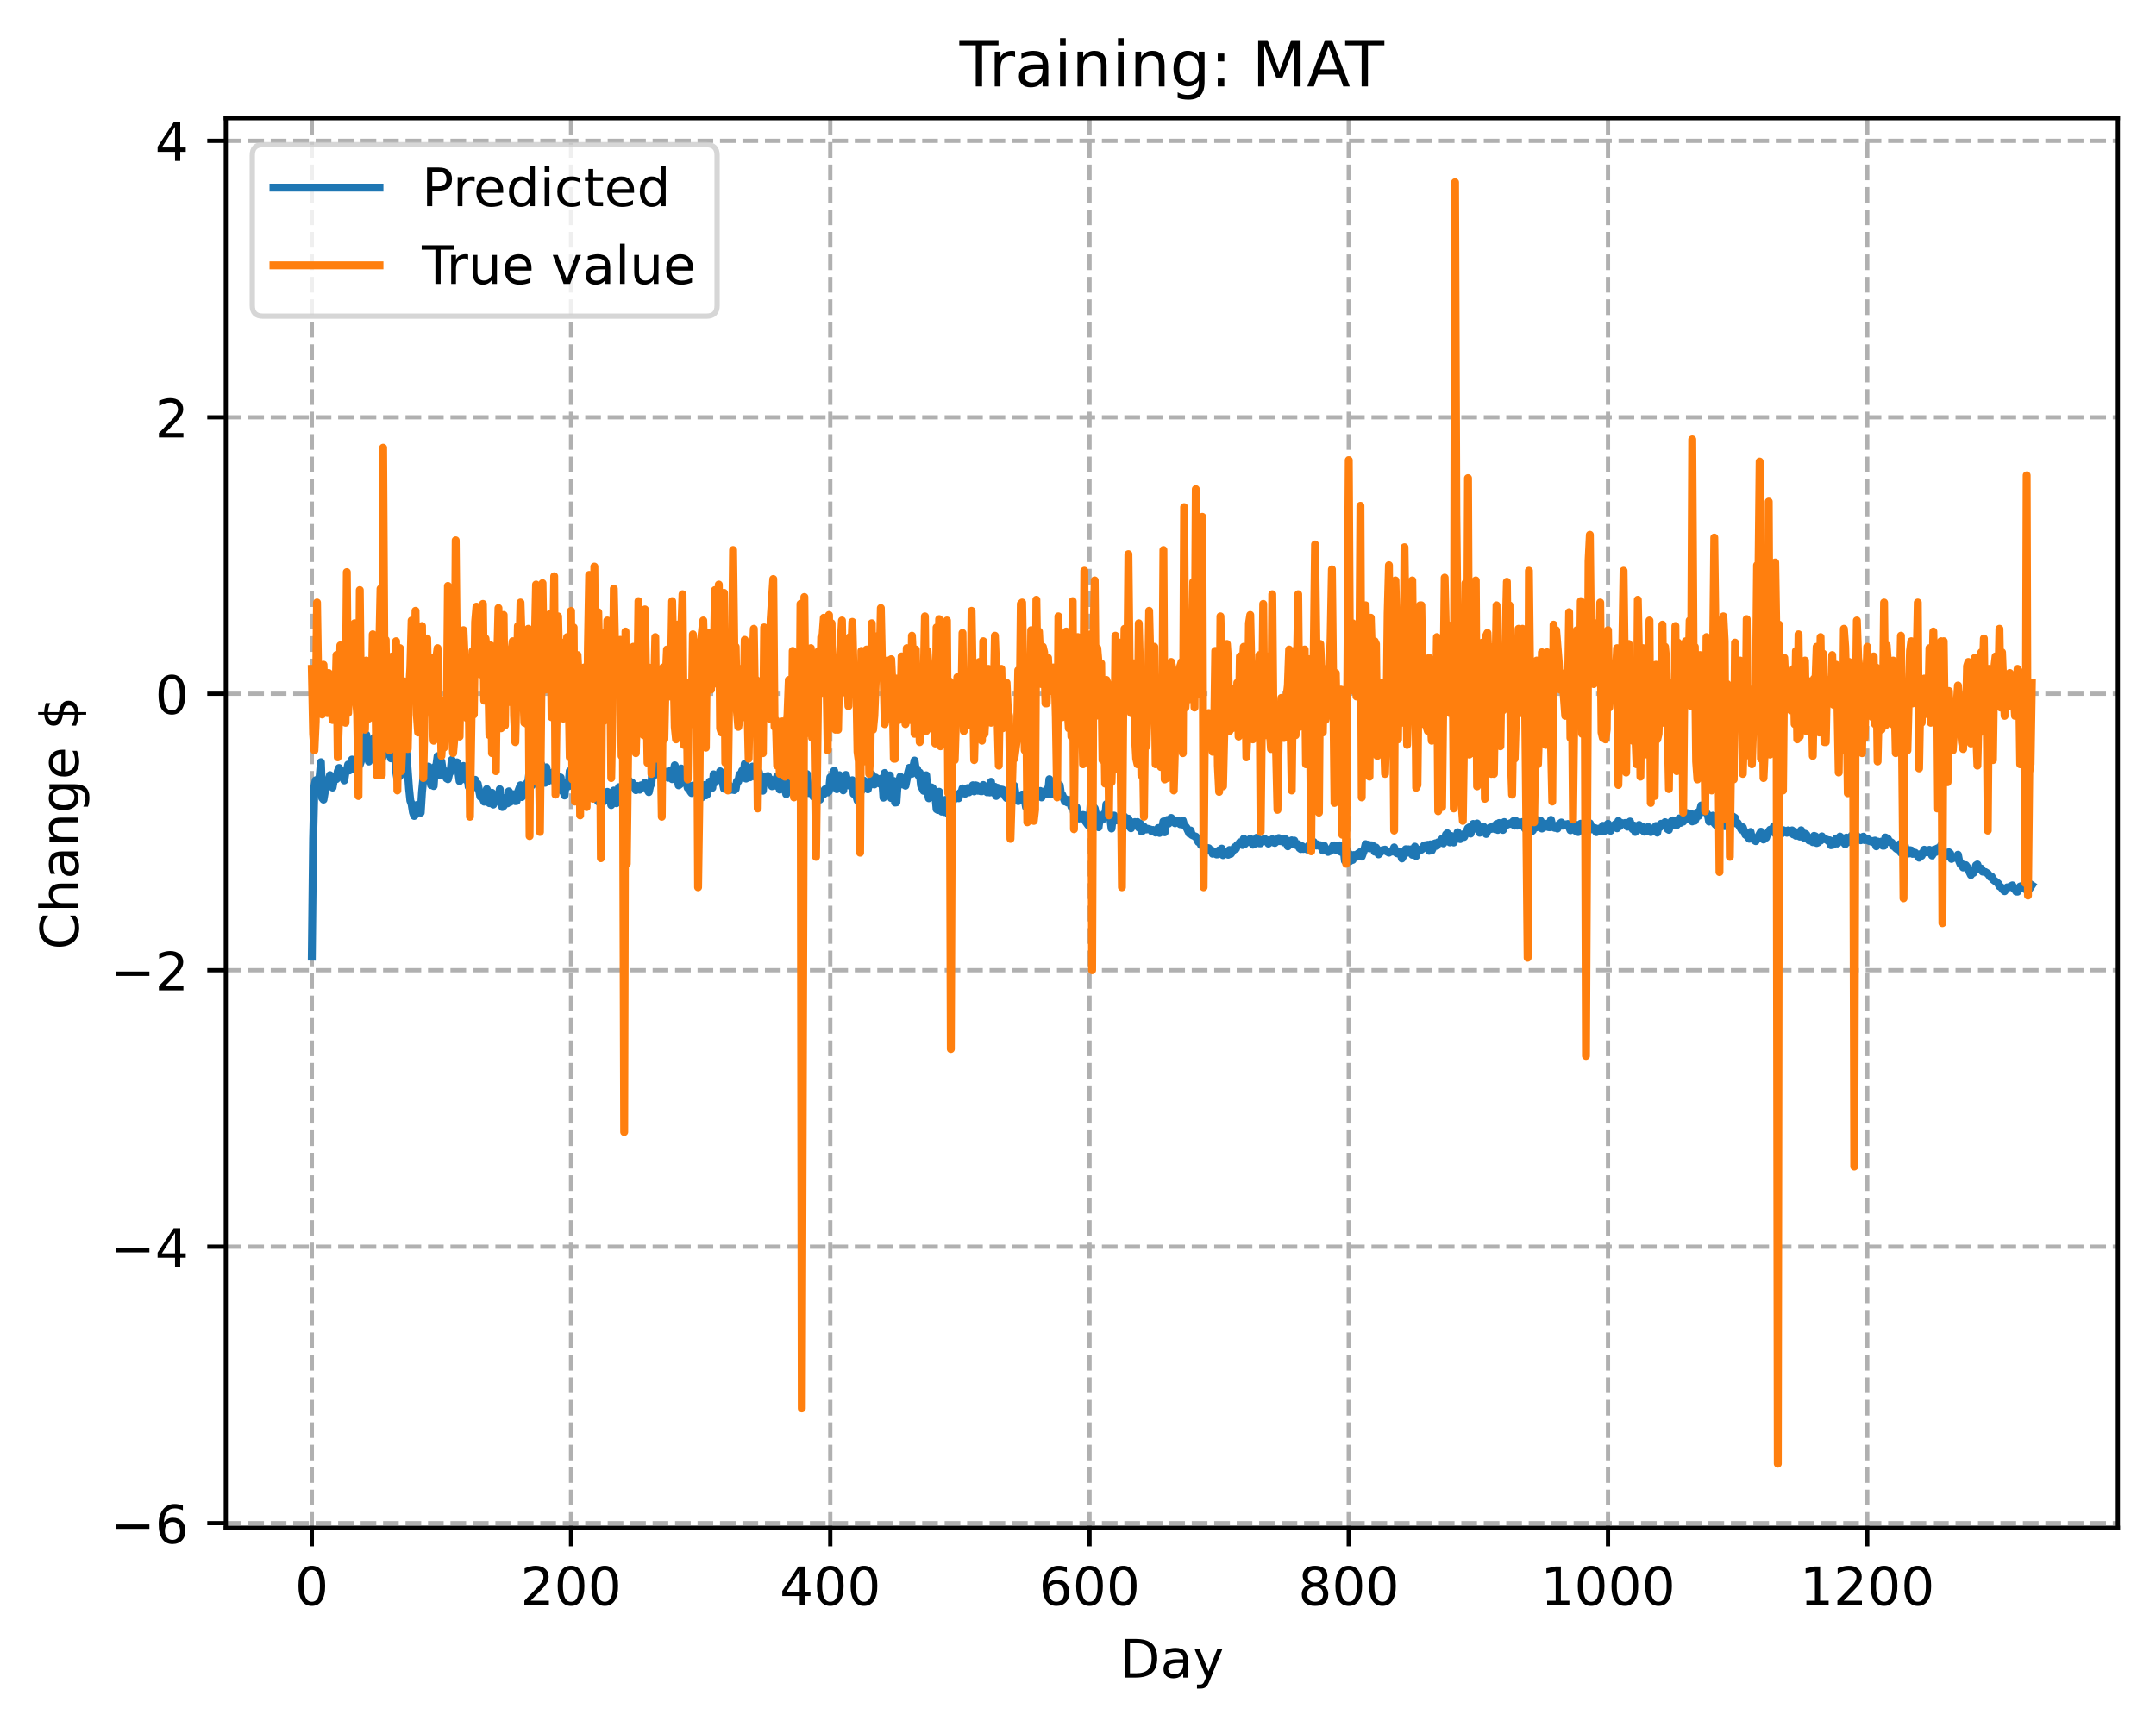 <?xml version="1.0" encoding="utf-8" standalone="no"?>
<!DOCTYPE svg PUBLIC "-//W3C//DTD SVG 1.1//EN"
  "http://www.w3.org/Graphics/SVG/1.1/DTD/svg11.dtd">
<!-- Created with matplotlib (https://matplotlib.org/) -->
<svg height="325.986pt" version="1.1" viewBox="0 0 406.94 325.986" width="406.94pt" xmlns="http://www.w3.org/2000/svg" xmlns:xlink="http://www.w3.org/1999/xlink">
 <defs>
  <style type="text/css">
*{stroke-linecap:butt;stroke-linejoin:round;}
  </style>
 </defs>
 <g id="figure_1">
  <g id="patch_1">
   <path d="M 0 325.986 
L 406.94 325.986 
L 406.94 0 
L 0 0 
z
" style="fill:#ffffff;"/>
  </g>
  <g id="axes_1">
   <g id="patch_2">
    <path d="M 42.62 288.43 
L 399.74 288.43 
L 399.74 22.318 
L 42.62 22.318 
z
" style="fill:#ffffff;"/>
   </g>
   <g id="matplotlib.axis_1">
    <g id="xtick_1">
     <g id="line2d_1">
      <path clip-path="url(#pe803a6971b)" d="M 58.853 288.43 
L 58.853 22.318 
" style="fill:none;stroke:#b0b0b0;stroke-dasharray:2.96,1.28;stroke-dashoffset:0;stroke-width:0.8;"/>
     </g>
     <g id="line2d_2">
      <defs>
       <path d="M 0 0 
L 0 3.5 
" id="mc22138fc25" style="stroke:#000000;stroke-width:0.8;"/>
      </defs>
      <g>
       <use style="stroke:#000000;stroke-width:0.8;" x="58.853" xlink:href="#mc22138fc25" y="288.43"/>
      </g>
     </g>
     <g id="text_1">
      <!-- 0 -->
      <defs>
       <path d="M 31.781 66.406 
Q 24.172 66.406 20.328 58.906 
Q 16.5 51.422 16.5 36.375 
Q 16.5 21.391 20.328 13.891 
Q 24.172 6.391 31.781 6.391 
Q 39.453 6.391 43.281 13.891 
Q 47.125 21.391 47.125 36.375 
Q 47.125 51.422 43.281 58.906 
Q 39.453 66.406 31.781 66.406 
z
M 31.781 74.219 
Q 44.047 74.219 50.516 64.516 
Q 56.984 54.828 56.984 36.375 
Q 56.984 17.969 50.516 8.266 
Q 44.047 -1.422 31.781 -1.422 
Q 19.531 -1.422 13.062 8.266 
Q 6.594 17.969 6.594 36.375 
Q 6.594 54.828 13.062 64.516 
Q 19.531 74.219 31.781 74.219 
z
" id="DejaVuSans-48"/>
      </defs>
      <g transform="translate(55.672 303.029)scale(0.1 -0.1)">
       <use xlink:href="#DejaVuSans-48"/>
      </g>
     </g>
    </g>
    <g id="xtick_2">
     <g id="line2d_3">
      <path clip-path="url(#pe803a6971b)" d="M 107.784 288.43 
L 107.784 22.318 
" style="fill:none;stroke:#b0b0b0;stroke-dasharray:2.96,1.28;stroke-dashoffset:0;stroke-width:0.8;"/>
     </g>
     <g id="line2d_4">
      <g>
       <use style="stroke:#000000;stroke-width:0.8;" x="107.784" xlink:href="#mc22138fc25" y="288.43"/>
      </g>
     </g>
     <g id="text_2">
      <!-- 200 -->
      <defs>
       <path d="M 19.188 8.297 
L 53.609 8.297 
L 53.609 0 
L 7.328 0 
L 7.328 8.297 
Q 12.938 14.109 22.625 23.891 
Q 32.328 33.688 34.812 36.531 
Q 39.547 41.844 41.422 45.531 
Q 43.312 49.219 43.312 52.781 
Q 43.312 58.594 39.234 62.25 
Q 35.156 65.922 28.609 65.922 
Q 23.969 65.922 18.812 64.312 
Q 13.672 62.703 7.812 59.422 
L 7.812 69.391 
Q 13.766 71.781 18.938 73 
Q 24.125 74.219 28.422 74.219 
Q 39.75 74.219 46.484 68.547 
Q 53.219 62.891 53.219 53.422 
Q 53.219 48.922 51.531 44.891 
Q 49.859 40.875 45.406 35.406 
Q 44.188 33.984 37.641 27.219 
Q 31.109 20.453 19.188 8.297 
z
" id="DejaVuSans-50"/>
      </defs>
      <g transform="translate(98.24 303.029)scale(0.1 -0.1)">
       <use xlink:href="#DejaVuSans-50"/>
       <use x="63.623" xlink:href="#DejaVuSans-48"/>
       <use x="127.246" xlink:href="#DejaVuSans-48"/>
      </g>
     </g>
    </g>
    <g id="xtick_3">
     <g id="line2d_5">
      <path clip-path="url(#pe803a6971b)" d="M 156.714 288.43 
L 156.714 22.318 
" style="fill:none;stroke:#b0b0b0;stroke-dasharray:2.96,1.28;stroke-dashoffset:0;stroke-width:0.8;"/>
     </g>
     <g id="line2d_6">
      <g>
       <use style="stroke:#000000;stroke-width:0.8;" x="156.714" xlink:href="#mc22138fc25" y="288.43"/>
      </g>
     </g>
     <g id="text_3">
      <!-- 400 -->
      <defs>
       <path d="M 37.797 64.312 
L 12.891 25.391 
L 37.797 25.391 
z
M 35.203 72.906 
L 47.609 72.906 
L 47.609 25.391 
L 58.016 25.391 
L 58.016 17.188 
L 47.609 17.188 
L 47.609 0 
L 37.797 0 
L 37.797 17.188 
L 4.891 17.188 
L 4.891 26.703 
z
" id="DejaVuSans-52"/>
      </defs>
      <g transform="translate(147.17 303.029)scale(0.1 -0.1)">
       <use xlink:href="#DejaVuSans-52"/>
       <use x="63.623" xlink:href="#DejaVuSans-48"/>
       <use x="127.246" xlink:href="#DejaVuSans-48"/>
      </g>
     </g>
    </g>
    <g id="xtick_4">
     <g id="line2d_7">
      <path clip-path="url(#pe803a6971b)" d="M 205.645 288.43 
L 205.645 22.318 
" style="fill:none;stroke:#b0b0b0;stroke-dasharray:2.96,1.28;stroke-dashoffset:0;stroke-width:0.8;"/>
     </g>
     <g id="line2d_8">
      <g>
       <use style="stroke:#000000;stroke-width:0.8;" x="205.645" xlink:href="#mc22138fc25" y="288.43"/>
      </g>
     </g>
     <g id="text_4">
      <!-- 600 -->
      <defs>
       <path d="M 33.016 40.375 
Q 26.375 40.375 22.484 35.828 
Q 18.609 31.297 18.609 23.391 
Q 18.609 15.531 22.484 10.953 
Q 26.375 6.391 33.016 6.391 
Q 39.656 6.391 43.531 10.953 
Q 47.406 15.531 47.406 23.391 
Q 47.406 31.297 43.531 35.828 
Q 39.656 40.375 33.016 40.375 
z
M 52.594 71.297 
L 52.594 62.312 
Q 48.875 64.062 45.094 64.984 
Q 41.312 65.922 37.594 65.922 
Q 27.828 65.922 22.672 59.328 
Q 17.531 52.734 16.797 39.406 
Q 19.672 43.656 24.016 45.922 
Q 28.375 48.188 33.594 48.188 
Q 44.578 48.188 50.953 41.516 
Q 57.328 34.859 57.328 23.391 
Q 57.328 12.156 50.688 5.359 
Q 44.047 -1.422 33.016 -1.422 
Q 20.359 -1.422 13.672 8.266 
Q 6.984 17.969 6.984 36.375 
Q 6.984 53.656 15.188 63.938 
Q 23.391 74.219 37.203 74.219 
Q 40.922 74.219 44.703 73.484 
Q 48.484 72.75 52.594 71.297 
z
" id="DejaVuSans-54"/>
      </defs>
      <g transform="translate(196.101 303.029)scale(0.1 -0.1)">
       <use xlink:href="#DejaVuSans-54"/>
       <use x="63.623" xlink:href="#DejaVuSans-48"/>
       <use x="127.246" xlink:href="#DejaVuSans-48"/>
      </g>
     </g>
    </g>
    <g id="xtick_5">
     <g id="line2d_9">
      <path clip-path="url(#pe803a6971b)" d="M 254.575 288.43 
L 254.575 22.318 
" style="fill:none;stroke:#b0b0b0;stroke-dasharray:2.96,1.28;stroke-dashoffset:0;stroke-width:0.8;"/>
     </g>
     <g id="line2d_10">
      <g>
       <use style="stroke:#000000;stroke-width:0.8;" x="254.575" xlink:href="#mc22138fc25" y="288.43"/>
      </g>
     </g>
     <g id="text_5">
      <!-- 800 -->
      <defs>
       <path d="M 31.781 34.625 
Q 24.75 34.625 20.719 30.859 
Q 16.703 27.094 16.703 20.516 
Q 16.703 13.922 20.719 10.156 
Q 24.75 6.391 31.781 6.391 
Q 38.812 6.391 42.859 10.172 
Q 46.922 13.969 46.922 20.516 
Q 46.922 27.094 42.891 30.859 
Q 38.875 34.625 31.781 34.625 
z
M 21.922 38.812 
Q 15.578 40.375 12.031 44.719 
Q 8.5 49.078 8.5 55.328 
Q 8.5 64.062 14.719 69.141 
Q 20.953 74.219 31.781 74.219 
Q 42.672 74.219 48.875 69.141 
Q 55.078 64.062 55.078 55.328 
Q 55.078 49.078 51.531 44.719 
Q 48 40.375 41.703 38.812 
Q 48.828 37.156 52.797 32.312 
Q 56.781 27.484 56.781 20.516 
Q 56.781 9.906 50.312 4.234 
Q 43.844 -1.422 31.781 -1.422 
Q 19.734 -1.422 13.25 4.234 
Q 6.781 9.906 6.781 20.516 
Q 6.781 27.484 10.781 32.312 
Q 14.797 37.156 21.922 38.812 
z
M 18.312 54.391 
Q 18.312 48.734 21.844 45.562 
Q 25.391 42.391 31.781 42.391 
Q 38.141 42.391 41.719 45.562 
Q 45.312 48.734 45.312 54.391 
Q 45.312 60.062 41.719 63.234 
Q 38.141 66.406 31.781 66.406 
Q 25.391 66.406 21.844 63.234 
Q 18.312 60.062 18.312 54.391 
z
" id="DejaVuSans-56"/>
      </defs>
      <g transform="translate(245.032 303.029)scale(0.1 -0.1)">
       <use xlink:href="#DejaVuSans-56"/>
       <use x="63.623" xlink:href="#DejaVuSans-48"/>
       <use x="127.246" xlink:href="#DejaVuSans-48"/>
      </g>
     </g>
    </g>
    <g id="xtick_6">
     <g id="line2d_11">
      <path clip-path="url(#pe803a6971b)" d="M 303.506 288.43 
L 303.506 22.318 
" style="fill:none;stroke:#b0b0b0;stroke-dasharray:2.96,1.28;stroke-dashoffset:0;stroke-width:0.8;"/>
     </g>
     <g id="line2d_12">
      <g>
       <use style="stroke:#000000;stroke-width:0.8;" x="303.506" xlink:href="#mc22138fc25" y="288.43"/>
      </g>
     </g>
     <g id="text_6">
      <!-- 1000 -->
      <defs>
       <path d="M 12.406 8.297 
L 28.516 8.297 
L 28.516 63.922 
L 10.984 60.406 
L 10.984 69.391 
L 28.422 72.906 
L 38.281 72.906 
L 38.281 8.297 
L 54.391 8.297 
L 54.391 0 
L 12.406 0 
z
" id="DejaVuSans-49"/>
      </defs>
      <g transform="translate(290.781 303.029)scale(0.1 -0.1)">
       <use xlink:href="#DejaVuSans-49"/>
       <use x="63.623" xlink:href="#DejaVuSans-48"/>
       <use x="127.246" xlink:href="#DejaVuSans-48"/>
       <use x="190.869" xlink:href="#DejaVuSans-48"/>
      </g>
     </g>
    </g>
    <g id="xtick_7">
     <g id="line2d_13">
      <path clip-path="url(#pe803a6971b)" d="M 352.437 288.43 
L 352.437 22.318 
" style="fill:none;stroke:#b0b0b0;stroke-dasharray:2.96,1.28;stroke-dashoffset:0;stroke-width:0.8;"/>
     </g>
     <g id="line2d_14">
      <g>
       <use style="stroke:#000000;stroke-width:0.8;" x="352.437" xlink:href="#mc22138fc25" y="288.43"/>
      </g>
     </g>
     <g id="text_7">
      <!-- 1200 -->
      <g transform="translate(339.712 303.029)scale(0.1 -0.1)">
       <use xlink:href="#DejaVuSans-49"/>
       <use x="63.623" xlink:href="#DejaVuSans-50"/>
       <use x="127.246" xlink:href="#DejaVuSans-48"/>
       <use x="190.869" xlink:href="#DejaVuSans-48"/>
      </g>
     </g>
    </g>
    <g id="text_8">
     <!-- Day -->
     <defs>
      <path d="M 19.672 64.797 
L 19.672 8.109 
L 31.594 8.109 
Q 46.688 8.109 53.688 14.938 
Q 60.688 21.781 60.688 36.531 
Q 60.688 51.172 53.688 57.984 
Q 46.688 64.797 31.594 64.797 
z
M 9.812 72.906 
L 30.078 72.906 
Q 51.266 72.906 61.172 64.094 
Q 71.094 55.281 71.094 36.531 
Q 71.094 17.672 61.125 8.828 
Q 51.172 0 30.078 0 
L 9.812 0 
z
" id="DejaVuSans-68"/>
      <path d="M 34.281 27.484 
Q 23.391 27.484 19.188 25 
Q 14.984 22.516 14.984 16.5 
Q 14.984 11.719 18.141 8.906 
Q 21.297 6.109 26.703 6.109 
Q 34.188 6.109 38.703 11.406 
Q 43.219 16.703 43.219 25.484 
L 43.219 27.484 
z
M 52.203 31.203 
L 52.203 0 
L 43.219 0 
L 43.219 8.297 
Q 40.141 3.328 35.547 0.953 
Q 30.953 -1.422 24.312 -1.422 
Q 15.922 -1.422 10.953 3.297 
Q 6 8.016 6 15.922 
Q 6 25.141 12.172 29.828 
Q 18.359 34.516 30.609 34.516 
L 43.219 34.516 
L 43.219 35.406 
Q 43.219 41.609 39.141 45 
Q 35.062 48.391 27.688 48.391 
Q 23 48.391 18.547 47.266 
Q 14.109 46.141 10.016 43.891 
L 10.016 52.203 
Q 14.938 54.109 19.578 55.047 
Q 24.219 56 28.609 56 
Q 40.484 56 46.344 49.844 
Q 52.203 43.703 52.203 31.203 
z
" id="DejaVuSans-97"/>
      <path d="M 32.172 -5.078 
Q 28.375 -14.844 24.75 -17.812 
Q 21.141 -20.797 15.094 -20.797 
L 7.906 -20.797 
L 7.906 -13.281 
L 13.188 -13.281 
Q 16.891 -13.281 18.938 -11.516 
Q 21 -9.766 23.484 -3.219 
L 25.094 0.875 
L 2.984 54.688 
L 12.5 54.688 
L 29.594 11.922 
L 46.688 54.688 
L 56.203 54.688 
z
" id="DejaVuSans-121"/>
     </defs>
     <g transform="translate(211.307 316.707)scale(0.1 -0.1)">
      <use xlink:href="#DejaVuSans-68"/>
      <use x="77.002" xlink:href="#DejaVuSans-97"/>
      <use x="138.281" xlink:href="#DejaVuSans-121"/>
     </g>
    </g>
   </g>
   <g id="matplotlib.axis_2">
    <g id="ytick_1">
     <g id="line2d_15">
      <path clip-path="url(#pe803a6971b)" d="M 42.62 287.556 
L 399.74 287.556 
" style="fill:none;stroke:#b0b0b0;stroke-dasharray:2.96,1.28;stroke-dashoffset:0;stroke-width:0.8;"/>
     </g>
     <g id="line2d_16">
      <defs>
       <path d="M 0 0 
L -3.5 0 
" id="m0601513c5f" style="stroke:#000000;stroke-width:0.8;"/>
      </defs>
      <g>
       <use style="stroke:#000000;stroke-width:0.8;" x="42.62" xlink:href="#m0601513c5f" y="287.556"/>
      </g>
     </g>
     <g id="text_9">
      <!-- −6 -->
      <defs>
       <path d="M 10.594 35.5 
L 73.188 35.5 
L 73.188 27.203 
L 10.594 27.203 
z
" id="DejaVuSans-8722"/>
      </defs>
      <g transform="translate(20.878 291.355)scale(0.1 -0.1)">
       <use xlink:href="#DejaVuSans-8722"/>
       <use x="83.789" xlink:href="#DejaVuSans-54"/>
      </g>
     </g>
    </g>
    <g id="ytick_2">
     <g id="line2d_17">
      <path clip-path="url(#pe803a6971b)" d="M 42.62 235.362 
L 399.74 235.362 
" style="fill:none;stroke:#b0b0b0;stroke-dasharray:2.96,1.28;stroke-dashoffset:0;stroke-width:0.8;"/>
     </g>
     <g id="line2d_18">
      <g>
       <use style="stroke:#000000;stroke-width:0.8;" x="42.62" xlink:href="#m0601513c5f" y="235.362"/>
      </g>
     </g>
     <g id="text_10">
      <!-- −4 -->
      <g transform="translate(20.878 239.161)scale(0.1 -0.1)">
       <use xlink:href="#DejaVuSans-8722"/>
       <use x="83.789" xlink:href="#DejaVuSans-52"/>
      </g>
     </g>
    </g>
    <g id="ytick_3">
     <g id="line2d_19">
      <path clip-path="url(#pe803a6971b)" d="M 42.62 183.168 
L 399.74 183.168 
" style="fill:none;stroke:#b0b0b0;stroke-dasharray:2.96,1.28;stroke-dashoffset:0;stroke-width:0.8;"/>
     </g>
     <g id="line2d_20">
      <g>
       <use style="stroke:#000000;stroke-width:0.8;" x="42.62" xlink:href="#m0601513c5f" y="183.168"/>
      </g>
     </g>
     <g id="text_11">
      <!-- −2 -->
      <g transform="translate(20.878 186.967)scale(0.1 -0.1)">
       <use xlink:href="#DejaVuSans-8722"/>
       <use x="83.789" xlink:href="#DejaVuSans-50"/>
      </g>
     </g>
    </g>
    <g id="ytick_4">
     <g id="line2d_21">
      <path clip-path="url(#pe803a6971b)" d="M 42.62 130.973 
L 399.74 130.973 
" style="fill:none;stroke:#b0b0b0;stroke-dasharray:2.96,1.28;stroke-dashoffset:0;stroke-width:0.8;"/>
     </g>
     <g id="line2d_22">
      <g>
       <use style="stroke:#000000;stroke-width:0.8;" x="42.62" xlink:href="#m0601513c5f" y="130.973"/>
      </g>
     </g>
     <g id="text_12">
      <!-- 0 -->
      <g transform="translate(29.258 134.773)scale(0.1 -0.1)">
       <use xlink:href="#DejaVuSans-48"/>
      </g>
     </g>
    </g>
    <g id="ytick_5">
     <g id="line2d_23">
      <path clip-path="url(#pe803a6971b)" d="M 42.62 78.779 
L 399.74 78.779 
" style="fill:none;stroke:#b0b0b0;stroke-dasharray:2.96,1.28;stroke-dashoffset:0;stroke-width:0.8;"/>
     </g>
     <g id="line2d_24">
      <g>
       <use style="stroke:#000000;stroke-width:0.8;" x="42.62" xlink:href="#m0601513c5f" y="78.779"/>
      </g>
     </g>
     <g id="text_13">
      <!-- 2 -->
      <g transform="translate(29.258 82.578)scale(0.1 -0.1)">
       <use xlink:href="#DejaVuSans-50"/>
      </g>
     </g>
    </g>
    <g id="ytick_6">
     <g id="line2d_25">
      <path clip-path="url(#pe803a6971b)" d="M 42.62 26.585 
L 399.74 26.585 
" style="fill:none;stroke:#b0b0b0;stroke-dasharray:2.96,1.28;stroke-dashoffset:0;stroke-width:0.8;"/>
     </g>
     <g id="line2d_26">
      <g>
       <use style="stroke:#000000;stroke-width:0.8;" x="42.62" xlink:href="#m0601513c5f" y="26.585"/>
      </g>
     </g>
     <g id="text_14">
      <!-- 4 -->
      <g transform="translate(29.258 30.384)scale(0.1 -0.1)">
       <use xlink:href="#DejaVuSans-52"/>
      </g>
     </g>
    </g>
    <g id="text_15">
     <!-- Change $ -->
     <defs>
      <path d="M 64.406 67.281 
L 64.406 56.891 
Q 59.422 61.531 53.781 63.812 
Q 48.141 66.109 41.797 66.109 
Q 29.297 66.109 22.656 58.469 
Q 16.016 50.828 16.016 36.375 
Q 16.016 21.969 22.656 14.328 
Q 29.297 6.688 41.797 6.688 
Q 48.141 6.688 53.781 8.984 
Q 59.422 11.281 64.406 15.922 
L 64.406 5.609 
Q 59.234 2.094 53.438 0.328 
Q 47.656 -1.422 41.219 -1.422 
Q 24.656 -1.422 15.125 8.703 
Q 5.609 18.844 5.609 36.375 
Q 5.609 53.953 15.125 64.078 
Q 24.656 74.219 41.219 74.219 
Q 47.75 74.219 53.531 72.484 
Q 59.328 70.75 64.406 67.281 
z
" id="DejaVuSans-67"/>
      <path d="M 54.891 33.016 
L 54.891 0 
L 45.906 0 
L 45.906 32.719 
Q 45.906 40.484 42.875 44.328 
Q 39.844 48.188 33.797 48.188 
Q 26.516 48.188 22.312 43.547 
Q 18.109 38.922 18.109 30.906 
L 18.109 0 
L 9.078 0 
L 9.078 75.984 
L 18.109 75.984 
L 18.109 46.188 
Q 21.344 51.125 25.703 53.562 
Q 30.078 56 35.797 56 
Q 45.219 56 50.047 50.172 
Q 54.891 44.344 54.891 33.016 
z
" id="DejaVuSans-104"/>
      <path d="M 54.891 33.016 
L 54.891 0 
L 45.906 0 
L 45.906 32.719 
Q 45.906 40.484 42.875 44.328 
Q 39.844 48.188 33.797 48.188 
Q 26.516 48.188 22.312 43.547 
Q 18.109 38.922 18.109 30.906 
L 18.109 0 
L 9.078 0 
L 9.078 54.688 
L 18.109 54.688 
L 18.109 46.188 
Q 21.344 51.125 25.703 53.562 
Q 30.078 56 35.797 56 
Q 45.219 56 50.047 50.172 
Q 54.891 44.344 54.891 33.016 
z
" id="DejaVuSans-110"/>
      <path d="M 45.406 27.984 
Q 45.406 37.75 41.375 43.109 
Q 37.359 48.484 30.078 48.484 
Q 22.859 48.484 18.828 43.109 
Q 14.797 37.75 14.797 27.984 
Q 14.797 18.266 18.828 12.891 
Q 22.859 7.516 30.078 7.516 
Q 37.359 7.516 41.375 12.891 
Q 45.406 18.266 45.406 27.984 
z
M 54.391 6.781 
Q 54.391 -7.172 48.188 -13.984 
Q 42 -20.797 29.203 -20.797 
Q 24.469 -20.797 20.266 -20.094 
Q 16.062 -19.391 12.109 -17.922 
L 12.109 -9.188 
Q 16.062 -11.328 19.922 -12.344 
Q 23.781 -13.375 27.781 -13.375 
Q 36.625 -13.375 41.016 -8.766 
Q 45.406 -4.156 45.406 5.172 
L 45.406 9.625 
Q 42.625 4.781 38.281 2.391 
Q 33.938 0 27.875 0 
Q 17.828 0 11.672 7.656 
Q 5.516 15.328 5.516 27.984 
Q 5.516 40.672 11.672 48.328 
Q 17.828 56 27.875 56 
Q 33.938 56 38.281 53.609 
Q 42.625 51.219 45.406 46.391 
L 45.406 54.688 
L 54.391 54.688 
z
" id="DejaVuSans-103"/>
      <path d="M 56.203 29.594 
L 56.203 25.203 
L 14.891 25.203 
Q 15.484 15.922 20.484 11.062 
Q 25.484 6.203 34.422 6.203 
Q 39.594 6.203 44.453 7.469 
Q 49.312 8.734 54.109 11.281 
L 54.109 2.781 
Q 49.266 0.734 44.188 -0.344 
Q 39.109 -1.422 33.891 -1.422 
Q 20.797 -1.422 13.156 6.188 
Q 5.516 13.812 5.516 26.812 
Q 5.516 40.234 12.766 48.109 
Q 20.016 56 32.328 56 
Q 43.359 56 49.781 48.891 
Q 56.203 41.797 56.203 29.594 
z
M 47.219 32.234 
Q 47.125 39.594 43.094 43.984 
Q 39.062 48.391 32.422 48.391 
Q 24.906 48.391 20.391 44.141 
Q 15.875 39.891 15.188 32.172 
z
" id="DejaVuSans-101"/>
      <path id="DejaVuSans-32"/>
      <path d="M 33.797 -14.703 
L 28.906 -14.703 
L 28.859 0 
Q 23.734 0.094 18.609 1.188 
Q 13.484 2.297 8.297 4.5 
L 8.297 13.281 
Q 13.281 10.156 18.375 8.562 
Q 23.484 6.984 28.906 6.938 
L 28.906 29.203 
Q 18.109 30.953 13.203 35.156 
Q 8.297 39.359 8.297 46.688 
Q 8.297 54.641 13.625 59.219 
Q 18.953 63.812 28.906 64.5 
L 28.906 75.984 
L 33.797 75.984 
L 33.797 64.656 
Q 38.328 64.453 42.578 63.688 
Q 46.828 62.938 50.875 61.625 
L 50.875 53.078 
Q 46.828 55.125 42.547 56.25 
Q 38.281 57.375 33.797 57.562 
L 33.797 36.719 
Q 44.875 35.016 50.094 30.609 
Q 55.328 26.219 55.328 18.609 
Q 55.328 10.359 49.781 5.594 
Q 44.234 0.828 33.797 0.094 
z
M 28.906 37.594 
L 28.906 57.625 
Q 23.25 56.984 20.266 54.391 
Q 17.281 51.812 17.281 47.516 
Q 17.281 43.312 20.031 40.969 
Q 22.797 38.625 28.906 37.594 
z
M 33.797 28.219 
L 33.797 7.078 
Q 39.984 7.906 43.141 10.594 
Q 46.297 13.281 46.297 17.672 
Q 46.297 21.969 43.281 24.5 
Q 40.281 27.047 33.797 28.219 
z
" id="DejaVuSans-36"/>
     </defs>
     <g transform="translate(14.798 179.288)rotate(-90)scale(0.1 -0.1)">
      <use xlink:href="#DejaVuSans-67"/>
      <use x="69.824" xlink:href="#DejaVuSans-104"/>
      <use x="133.203" xlink:href="#DejaVuSans-97"/>
      <use x="194.482" xlink:href="#DejaVuSans-110"/>
      <use x="257.861" xlink:href="#DejaVuSans-103"/>
      <use x="321.338" xlink:href="#DejaVuSans-101"/>
      <use x="382.861" xlink:href="#DejaVuSans-32"/>
      <use x="414.648" xlink:href="#DejaVuSans-36"/>
     </g>
    </g>
   </g>
   <g id="line2d_27">
    <path clip-path="url(#pe803a6971b)" d="M 58.853 180.604 
L 59.098 158.41 
L 59.342 148.416 
L 59.587 147.313 
L 59.832 148.123 
L 60.076 147.057 
L 60.321 146.633 
L 60.566 143.896 
L 60.81 150.665 
L 61.055 150.958 
L 61.544 148.092 
L 61.789 148.186 
L 62.278 146.337 
L 62.767 148.681 
L 63.012 147.26 
L 63.257 147.013 
L 63.501 147.093 
L 63.746 145.613 
L 63.991 144.99 
L 64.48 145.889 
L 64.969 147.342 
L 65.214 145.801 
L 65.459 145.524 
L 65.703 144.342 
L 65.948 145.446 
L 66.437 143.4 
L 66.927 144.997 
L 67.171 145.41 
L 67.416 143.902 
L 67.661 144.336 
L 67.905 144.396 
L 68.395 142.818 
L 68.639 142.467 
L 68.884 142.801 
L 69.128 138.706 
L 69.618 143.768 
L 70.107 141.533 
L 70.352 140.928 
L 70.596 139.29 
L 70.841 142.315 
L 71.086 143.886 
L 71.33 143.816 
L 71.575 142.442 
L 71.82 142.292 
L 72.064 143.364 
L 72.554 142.016 
L 72.798 141.497 
L 73.043 141.727 
L 73.532 141.785 
L 73.777 143.167 
L 74.022 142.055 
L 74.266 142.378 
L 74.511 142.09 
L 74.755 145.6 
L 75 147.082 
L 75.245 146.557 
L 75.489 146.464 
L 75.734 144.729 
L 75.979 145.407 
L 76.223 143.068 
L 76.468 144.504 
L 76.713 142.186 
L 77.202 148.841 
L 77.447 151.162 
L 77.691 151.818 
L 77.936 153.364 
L 78.181 154.043 
L 78.425 153.806 
L 78.67 151.978 
L 78.915 152.764 
L 79.159 152.853 
L 79.404 153.425 
L 79.649 149.512 
L 80.138 144.572 
L 80.383 146.789 
L 80.627 147.267 
L 80.872 144.719 
L 81.361 148.225 
L 81.606 146.964 
L 81.85 148.395 
L 82.095 144.742 
L 82.34 144.659 
L 82.584 142.757 
L 82.829 146.397 
L 83.074 146.321 
L 83.318 143.783 
L 83.563 145.518 
L 83.808 145.478 
L 84.297 146.966 
L 84.542 147.113 
L 84.786 146.061 
L 85.031 145.729 
L 85.276 143.466 
L 86.01 145.291 
L 86.254 143.93 
L 86.743 147.476 
L 86.988 147.085 
L 87.233 145.408 
L 87.477 144.609 
L 87.722 146.717 
L 87.967 147.247 
L 88.211 146.298 
L 88.456 148.523 
L 88.701 146.828 
L 88.945 148.635 
L 89.19 148.735 
L 89.435 148.202 
L 89.679 147.22 
L 89.924 147.825 
L 90.169 147.968 
L 90.658 150.403 
L 90.903 150.178 
L 91.392 151.35 
L 91.637 151.059 
L 91.881 148.976 
L 92.126 149.673 
L 92.371 151.63 
L 92.86 149.668 
L 93.104 151.902 
L 93.349 150.773 
L 93.594 150.349 
L 93.838 151.143 
L 94.083 151.248 
L 94.328 149.001 
L 94.572 151.763 
L 94.817 152.364 
L 95.062 152.167 
L 95.551 150.582 
L 95.796 151.659 
L 96.04 149.399 
L 96.285 151.416 
L 96.53 149.961 
L 96.774 149.934 
L 97.019 150.049 
L 97.264 151.245 
L 97.508 151.22 
L 97.753 149.524 
L 98.242 148.256 
L 98.487 150.478 
L 98.731 149.55 
L 98.976 150.098 
L 99.221 148.431 
L 99.465 147.826 
L 99.71 147.632 
L 99.955 145.439 
L 100.199 147.395 
L 100.444 148.23 
L 100.689 147.72 
L 100.933 146.694 
L 101.178 147.686 
L 101.667 144.156 
L 101.912 146.667 
L 102.157 144.291 
L 102.401 146.113 
L 102.646 145.542 
L 102.891 147.783 
L 103.135 144.864 
L 103.38 147.553 
L 103.625 146.495 
L 103.869 146.73 
L 104.359 145.81 
L 104.603 147.517 
L 104.848 146.236 
L 105.092 148.61 
L 105.337 146.625 
L 105.582 147.757 
L 105.826 146.784 
L 106.071 149.315 
L 106.316 149.07 
L 106.56 150.178 
L 106.805 147.766 
L 107.294 148.459 
L 107.539 145.573 
L 107.784 146.587 
L 108.028 145.786 
L 108.273 146.303 
L 108.518 145.305 
L 108.762 146.034 
L 109.007 147.331 
L 109.252 147.162 
L 109.496 147.743 
L 109.986 145.184 
L 110.23 147.343 
L 110.475 147.985 
L 110.719 144.156 
L 110.964 144.084 
L 111.453 148.112 
L 111.698 148.287 
L 111.943 149.69 
L 112.432 150.069 
L 112.677 150.961 
L 112.921 151.328 
L 113.166 151.028 
L 113.411 151.46 
L 113.655 151.576 
L 113.9 151.315 
L 114.145 150.546 
L 114.389 150.451 
L 114.634 149.496 
L 114.879 151.122 
L 115.123 150.222 
L 115.368 151.997 
L 115.613 151.039 
L 115.857 149.249 
L 116.102 151.109 
L 116.346 151.645 
L 116.591 151.368 
L 116.836 148.604 
L 117.08 149.593 
L 117.325 150.054 
L 117.814 149.268 
L 118.059 148.204 
L 118.304 148.576 
L 118.548 148.714 
L 118.793 147.42 
L 119.038 148.266 
L 119.282 147.73 
L 119.527 148.573 
L 119.772 148.36 
L 120.016 149.177 
L 120.261 148.369 
L 120.506 148.63 
L 120.75 149.087 
L 120.995 148.26 
L 121.24 148.644 
L 121.484 148.526 
L 121.729 147.794 
L 122.218 149.141 
L 122.463 149.546 
L 122.707 148.408 
L 122.952 147.941 
L 123.197 144.527 
L 123.441 146.41 
L 123.686 144.977 
L 123.931 141.895 
L 124.175 144.447 
L 124.42 144.127 
L 124.665 145.48 
L 125.154 146.101 
L 125.399 146.312 
L 125.643 145.697 
L 125.888 145.981 
L 126.133 146.835 
L 126.377 146.47 
L 126.622 145.425 
L 126.867 147.099 
L 127.356 144.483 
L 128.09 148.262 
L 128.334 148.08 
L 128.579 145.088 
L 128.824 147.299 
L 129.068 147.605 
L 129.313 147.208 
L 129.558 147.527 
L 129.802 148.766 
L 130.047 148.655 
L 130.292 149.393 
L 130.536 149.719 
L 130.781 148.314 
L 131.27 148.469 
L 131.76 149.633 
L 132.004 149.288 
L 132.249 148.729 
L 132.494 150.537 
L 132.983 148.208 
L 133.228 150.159 
L 133.472 149.968 
L 133.962 147.556 
L 134.451 148.735 
L 134.695 146.186 
L 134.94 147.733 
L 135.429 146.762 
L 135.674 147.072 
L 135.919 145.615 
L 136.163 147.282 
L 136.408 147.726 
L 136.653 148.899 
L 136.897 148.267 
L 137.142 148.942 
L 137.387 148.064 
L 137.631 148.262 
L 137.876 149.129 
L 138.121 148.859 
L 138.365 149.11 
L 138.61 149.159 
L 138.855 148.949 
L 139.099 147.492 
L 139.344 147.535 
L 139.589 146.221 
L 139.833 146.338 
L 140.078 145.489 
L 140.322 146.858 
L 140.567 144.202 
L 140.812 146.99 
L 141.056 146.832 
L 141.301 145.254 
L 141.546 146.75 
L 141.79 145.127 
L 142.035 144.721 
L 142.28 146.553 
L 142.524 146.178 
L 142.769 146.82 
L 143.258 145.783 
L 143.503 147.778 
L 143.748 147.446 
L 143.992 149.283 
L 144.237 146.661 
L 144.726 146.563 
L 144.971 146.513 
L 145.216 147.901 
L 145.46 147.147 
L 145.705 148.428 
L 145.95 148.215 
L 146.194 147.792 
L 146.439 148.345 
L 146.683 146.588 
L 146.928 147.398 
L 147.173 149.069 
L 147.417 146.867 
L 147.907 148.858 
L 148.151 148.827 
L 148.396 149.936 
L 148.641 147.575 
L 149.13 145.977 
L 149.619 148.068 
L 149.864 145.302 
L 150.109 148.276 
L 150.353 146.621 
L 150.598 147.097 
L 150.843 148.352 
L 151.087 148.453 
L 151.332 149.431 
L 151.577 145.855 
L 151.821 146.296 
L 152.066 148.839 
L 152.31 146.141 
L 152.555 149.723 
L 152.8 149.678 
L 153.044 148.824 
L 153.534 150.418 
L 153.778 148.983 
L 154.023 149.54 
L 154.268 148.828 
L 154.512 150.974 
L 154.757 150.957 
L 155.002 149.876 
L 155.491 149.932 
L 155.736 149.01 
L 156.225 149.609 
L 156.47 149.374 
L 156.714 146.751 
L 156.959 147.219 
L 157.204 147.343 
L 157.448 145.512 
L 157.938 148.989 
L 158.427 146.34 
L 159.161 149.216 
L 159.405 146.756 
L 159.65 146.298 
L 160.139 148.277 
L 160.384 147.559 
L 160.629 148.125 
L 160.873 147.303 
L 161.118 149.881 
L 161.363 148.081 
L 161.607 150.214 
L 161.852 151.134 
L 162.097 148.591 
L 162.341 148.474 
L 162.586 149.299 
L 162.831 148.616 
L 163.075 147.383 
L 163.32 148.069 
L 163.565 147.949 
L 163.809 149.009 
L 164.054 147.581 
L 164.298 148.157 
L 164.543 146.175 
L 164.788 147.713 
L 165.032 148.099 
L 165.277 146.789 
L 165.522 147.222 
L 165.766 147.277 
L 166.011 147.927 
L 166.256 147.013 
L 166.5 147.002 
L 166.745 150.592 
L 166.99 145.929 
L 167.234 147.204 
L 167.479 147.792 
L 167.724 146.69 
L 167.968 146.391 
L 168.213 150.667 
L 168.458 148.462 
L 168.702 147.445 
L 168.947 151.516 
L 169.192 151.483 
L 169.436 147.954 
L 169.681 147.709 
L 169.926 146.629 
L 170.415 148.107 
L 170.659 147.833 
L 170.904 148.331 
L 171.393 145.862 
L 171.638 144.957 
L 171.883 146.009 
L 172.127 146.076 
L 172.617 143.587 
L 172.861 145.196 
L 173.106 145.176 
L 173.351 146.403 
L 173.595 145.85 
L 173.84 148.324 
L 174.329 149.3 
L 174.574 149.201 
L 174.819 146.365 
L 175.063 149.261 
L 175.308 150.705 
L 175.553 150.545 
L 175.797 148.646 
L 176.042 148.783 
L 176.286 149.854 
L 176.531 150.041 
L 176.776 152.763 
L 177.02 152.914 
L 177.265 149.474 
L 177.51 152.273 
L 177.754 153.221 
L 177.999 153.066 
L 178.244 153.303 
L 178.488 150.995 
L 178.733 151.11 
L 178.978 153.657 
L 179.222 152.599 
L 179.467 150.075 
L 179.712 151.463 
L 179.956 151.116 
L 180.201 150.033 
L 180.446 150.18 
L 180.69 150.015 
L 180.935 150.701 
L 181.18 149.707 
L 181.424 149.784 
L 181.669 148.843 
L 181.914 148.953 
L 182.158 149.844 
L 182.403 148.907 
L 182.647 148.783 
L 182.892 149.591 
L 183.626 148.25 
L 183.871 149.41 
L 184.115 148.256 
L 184.36 148.322 
L 184.605 149.288 
L 184.849 148.56 
L 185.094 149.369 
L 185.339 149.377 
L 185.583 148.201 
L 186.073 148.824 
L 186.317 149.578 
L 186.562 149.413 
L 186.807 149.605 
L 187.051 147.595 
L 187.296 149.567 
L 187.541 149.68 
L 187.785 148.54 
L 188.03 150.268 
L 188.274 148.725 
L 188.519 149.702 
L 188.764 149.736 
L 189.008 149.062 
L 189.253 149.112 
L 189.498 149.309 
L 189.742 150.342 
L 189.987 150.66 
L 190.476 149.174 
L 190.966 150.47 
L 191.21 148.412 
L 191.455 148.36 
L 191.7 150.027 
L 191.944 150.147 
L 192.189 151.241 
L 192.434 150.854 
L 192.678 150.194 
L 192.923 150.007 
L 193.168 150.639 
L 193.412 150.897 
L 193.657 152.392 
L 193.902 149.318 
L 194.146 149.979 
L 194.391 151.046 
L 194.635 151.414 
L 194.88 150.98 
L 195.125 149.316 
L 195.369 148.935 
L 195.614 149.186 
L 195.859 150.425 
L 196.103 150.374 
L 196.348 149.327 
L 196.593 150.545 
L 196.837 149.949 
L 197.327 149.701 
L 197.571 149.006 
L 197.816 149.944 
L 198.061 147.109 
L 198.305 149.039 
L 198.55 149.953 
L 198.795 149.626 
L 199.039 148.784 
L 199.529 149.702 
L 200.018 148.222 
L 200.262 149.932 
L 200.507 150.055 
L 200.996 151.315 
L 201.241 150.92 
L 201.486 151.508 
L 201.73 151.504 
L 201.975 151.024 
L 202.22 152.335 
L 202.464 151.933 
L 202.709 153.334 
L 202.954 152.996 
L 203.198 152.417 
L 203.443 154.218 
L 203.688 154.529 
L 203.932 154.066 
L 204.177 154.509 
L 204.422 153.859 
L 204.666 153.92 
L 204.911 155.111 
L 205.4 155.804 
L 205.645 155.497 
L 205.889 151.106 
L 206.134 152.608 
L 206.379 152.303 
L 206.623 152.619 
L 206.868 153.754 
L 207.113 155.493 
L 207.357 156.177 
L 207.602 154.374 
L 207.847 154.042 
L 208.091 154.741 
L 208.336 153.693 
L 208.581 154.284 
L 208.825 151.824 
L 209.07 153.61 
L 209.315 153.839 
L 209.559 154.465 
L 209.804 156.42 
L 210.049 153.991 
L 210.293 153.978 
L 210.783 154.886 
L 211.027 154.673 
L 211.272 154.75 
L 211.517 154.271 
L 211.761 154.536 
L 212.006 154.072 
L 212.25 154.189 
L 212.74 154.86 
L 212.984 154.55 
L 213.229 156.092 
L 213.474 156.367 
L 213.718 155.245 
L 213.963 155.343 
L 214.208 155.197 
L 214.452 155.728 
L 214.697 155.189 
L 214.942 156.253 
L 215.186 155.452 
L 215.431 156.96 
L 215.676 156.845 
L 215.92 156.082 
L 216.165 156.451 
L 216.41 156.592 
L 216.654 156.471 
L 217.144 156.615 
L 217.388 156.949 
L 217.633 156.691 
L 217.877 157.042 
L 218.122 157.185 
L 218.367 156.95 
L 218.611 156.328 
L 218.856 157.251 
L 219.101 157.106 
L 219.345 156.37 
L 219.59 155.077 
L 219.835 157.128 
L 220.079 155.021 
L 220.324 154.804 
L 220.569 155.493 
L 221.058 154.417 
L 221.303 154.901 
L 221.792 155.422 
L 222.037 154.889 
L 222.281 155.216 
L 222.526 155.038 
L 222.771 155.613 
L 223.015 155.623 
L 223.26 154.91 
L 223.505 155.798 
L 223.749 155.984 
L 223.994 156.316 
L 224.483 157.353 
L 224.728 156.788 
L 224.972 157.633 
L 225.462 157.863 
L 225.706 157.945 
L 226.196 158.961 
L 226.44 158.361 
L 226.685 159.55 
L 226.93 159.195 
L 227.174 160.189 
L 227.419 160.178 
L 227.664 160.626 
L 227.908 160.093 
L 228.153 160.139 
L 228.398 160.51 
L 228.642 160.517 
L 228.887 161.182 
L 229.132 160.893 
L 229.376 160.818 
L 229.621 161.314 
L 229.865 161.288 
L 230.11 160.525 
L 230.355 160.688 
L 230.599 160.21 
L 230.844 161.45 
L 231.089 160.967 
L 231.578 161.026 
L 231.823 161.37 
L 232.067 160.47 
L 232.312 161.202 
L 232.801 160.515 
L 233.046 159.943 
L 233.291 160.235 
L 233.535 159.501 
L 233.78 159.436 
L 234.025 159.027 
L 234.269 159.036 
L 234.514 159.529 
L 234.759 158.336 
L 235.003 159.32 
L 235.248 158.834 
L 235.493 158.955 
L 235.737 158.916 
L 235.982 158.36 
L 236.226 158.682 
L 236.471 159.464 
L 236.716 159.159 
L 236.96 159.261 
L 237.205 158.161 
L 237.45 158.281 
L 237.694 159.209 
L 237.939 159.214 
L 238.184 158.883 
L 238.428 158.844 
L 238.673 158.34 
L 238.918 158.763 
L 239.162 158.602 
L 239.407 159.267 
L 239.652 158.774 
L 239.896 158.99 
L 240.141 158.437 
L 240.386 159.058 
L 240.63 159.141 
L 240.875 158.888 
L 241.12 158.831 
L 241.364 158.218 
L 241.609 158.8 
L 241.853 158.482 
L 242.098 158.478 
L 242.343 159.043 
L 242.587 158.389 
L 242.832 158.619 
L 243.077 159.774 
L 243.321 158.879 
L 243.566 158.97 
L 243.811 158.652 
L 244.055 159.333 
L 244.3 158.695 
L 244.545 159.478 
L 244.789 159.599 
L 245.034 159.381 
L 245.279 160.114 
L 245.523 160.293 
L 245.768 159.757 
L 246.013 160.281 
L 246.257 160.075 
L 246.747 160.378 
L 246.991 159.671 
L 247.236 159.883 
L 247.725 159.444 
L 247.97 158.962 
L 248.214 159.416 
L 248.459 159.633 
L 248.704 159.421 
L 248.948 159.665 
L 249.193 159.571 
L 249.438 159.895 
L 249.682 160.576 
L 249.927 159.655 
L 250.172 160.235 
L 250.416 160.303 
L 250.661 160.835 
L 250.906 160.52 
L 251.15 160.65 
L 251.64 159.623 
L 251.884 159.606 
L 252.129 160.429 
L 252.374 160.54 
L 252.618 159.774 
L 252.863 159.603 
L 253.108 160.821 
L 253.352 160.123 
L 253.597 160.192 
L 253.841 162.524 
L 254.331 160.568 
L 254.82 162.569 
L 255.065 161.418 
L 255.309 162.349 
L 255.554 161.421 
L 255.799 161.713 
L 256.043 161.757 
L 256.288 161.181 
L 256.777 160.85 
L 257.022 161.716 
L 257.511 160.399 
L 257.756 159.372 
L 258.001 159.502 
L 258.245 159.47 
L 258.49 160.16 
L 258.735 159.58 
L 258.979 159.602 
L 259.224 159.754 
L 259.469 160.783 
L 259.713 160.004 
L 259.958 160.36 
L 260.202 161.297 
L 260.936 160.513 
L 261.426 160.405 
L 261.67 160.704 
L 262.16 160.977 
L 262.649 160.648 
L 262.894 160.765 
L 263.138 159.984 
L 263.383 160.778 
L 263.628 161.071 
L 263.872 161.14 
L 264.117 160.774 
L 264.362 161.157 
L 264.606 162.076 
L 264.851 161.634 
L 265.34 160.326 
L 265.585 160.987 
L 265.829 160.346 
L 266.074 160.833 
L 266.319 160.357 
L 266.563 161.376 
L 267.053 159.84 
L 267.297 161.606 
L 267.542 160.351 
L 268.031 160.495 
L 268.276 160.418 
L 268.521 160.202 
L 268.765 159.653 
L 269.01 159.577 
L 269.255 159.902 
L 269.499 159.488 
L 269.744 160.623 
L 269.989 159.415 
L 270.233 160.579 
L 270.478 160.07 
L 270.723 159.279 
L 270.967 159.201 
L 271.212 159.671 
L 271.457 159.009 
L 271.701 159.108 
L 271.946 158.887 
L 272.19 158.362 
L 272.435 159.217 
L 272.68 158.596 
L 272.924 157.548 
L 273.169 157.305 
L 273.414 158.714 
L 273.658 159.036 
L 273.903 157.816 
L 274.148 157.923 
L 274.392 159.054 
L 274.637 158.14 
L 274.882 158.182 
L 275.126 157.12 
L 275.371 158.325 
L 275.616 158.413 
L 275.86 157.601 
L 276.105 157.526 
L 276.35 158.014 
L 277.084 156.354 
L 277.328 156.193 
L 277.573 157.374 
L 277.817 156.14 
L 278.062 155.553 
L 278.307 155.97 
L 278.551 156.132 
L 278.796 155.461 
L 279.041 156.747 
L 279.285 157.214 
L 280.019 156.078 
L 280.509 157.443 
L 280.753 156.857 
L 280.998 156.685 
L 281.243 156.241 
L 281.487 156.489 
L 281.732 156.005 
L 281.977 156.164 
L 282.221 156.557 
L 282.466 155.571 
L 282.711 156.688 
L 282.955 155.372 
L 283.2 156.43 
L 283.445 156.088 
L 283.689 156.687 
L 283.934 155.197 
L 284.178 155.662 
L 284.423 155.724 
L 285.157 155.388 
L 285.402 155.605 
L 285.646 155.022 
L 285.891 155.873 
L 286.136 155.003 
L 286.38 155.87 
L 286.87 155.25 
L 287.114 155.315 
L 287.359 155.186 
L 287.604 156.004 
L 287.848 156.43 
L 288.338 155.353 
L 288.582 155.957 
L 288.827 156.263 
L 289.072 156.993 
L 289.316 156.781 
L 289.561 155.743 
L 289.805 156.096 
L 290.05 156.194 
L 290.295 154.841 
L 290.539 155.882 
L 290.784 154.956 
L 291.029 156.416 
L 291.273 155.448 
L 291.518 156.141 
L 291.763 155.627 
L 292.007 155.5 
L 292.252 156.152 
L 292.497 156.177 
L 292.741 154.782 
L 292.986 155.806 
L 293.231 156.202 
L 293.475 156.293 
L 293.72 156.224 
L 293.965 156.421 
L 294.209 155.694 
L 294.699 155.28 
L 294.943 155.876 
L 295.433 155.621 
L 295.677 155.717 
L 295.922 155.561 
L 296.411 156.745 
L 296.656 156.074 
L 296.9 156.414 
L 297.145 156.027 
L 297.39 156.863 
L 297.634 155.745 
L 297.879 157.084 
L 298.124 155.981 
L 298.368 155.511 
L 298.613 156.482 
L 298.858 156.272 
L 299.102 156.854 
L 299.347 156.261 
L 299.592 155.117 
L 299.836 155.599 
L 300.081 155.425 
L 300.57 156.585 
L 301.06 156.342 
L 301.304 157.103 
L 301.549 156.972 
L 301.793 156.436 
L 302.283 156.938 
L 302.527 155.911 
L 302.772 156.91 
L 303.017 156.745 
L 303.261 155.764 
L 303.506 155.521 
L 303.751 156.545 
L 303.995 156.838 
L 304.24 156.216 
L 304.729 155.738 
L 304.974 155.525 
L 305.219 156.371 
L 305.463 154.987 
L 305.708 155.987 
L 305.953 155.322 
L 306.442 155.572 
L 306.687 155.374 
L 306.931 155.364 
L 307.176 156.065 
L 307.42 155.744 
L 307.665 155.095 
L 307.91 156.086 
L 308.154 156.541 
L 308.399 155.859 
L 308.644 157.064 
L 308.888 156.285 
L 309.133 156.241 
L 309.378 155.744 
L 309.867 156.681 
L 310.112 156.105 
L 310.356 157.017 
L 310.846 156.924 
L 311.09 156.126 
L 311.335 156.414 
L 311.58 157.091 
L 311.824 156.505 
L 312.069 156.48 
L 312.558 155.947 
L 312.803 157.197 
L 313.048 155.888 
L 313.292 156.179 
L 313.537 155.522 
L 313.781 155.89 
L 314.026 155.669 
L 314.271 155.215 
L 314.76 156.518 
L 315.005 156.668 
L 315.249 155.593 
L 315.494 155.041 
L 315.739 154.883 
L 315.983 155.749 
L 316.228 155.162 
L 316.473 155.776 
L 316.717 155.432 
L 316.962 154.503 
L 317.207 155.353 
L 317.451 154.566 
L 317.696 155.123 
L 317.941 154.699 
L 318.185 153.751 
L 318.43 153.506 
L 318.675 154.655 
L 318.919 153.626 
L 319.164 153.608 
L 319.408 155.077 
L 319.653 154.13 
L 319.898 154.952 
L 320.142 154.372 
L 320.387 153.394 
L 320.632 154.014 
L 321.121 152.06 
L 321.366 152.355 
L 321.61 153.222 
L 321.855 153.214 
L 322.344 153.807 
L 322.589 155.099 
L 322.834 154.432 
L 323.078 154.644 
L 323.323 153.984 
L 323.568 155.38 
L 323.812 155.686 
L 324.057 155.75 
L 324.302 155.362 
L 324.546 154.322 
L 324.791 154.356 
L 325.036 155.715 
L 325.28 155.381 
L 325.525 155.961 
L 325.769 155.573 
L 326.014 154.871 
L 326.503 155.199 
L 326.748 154.972 
L 326.993 154.098 
L 327.482 154.406 
L 327.727 155.478 
L 327.971 155.35 
L 328.705 156.631 
L 328.95 156.183 
L 329.439 157.581 
L 329.684 157.719 
L 330.173 158.348 
L 330.418 157.067 
L 330.663 158.328 
L 330.907 158.205 
L 331.152 158.64 
L 331.396 158.799 
L 332.375 157.022 
L 332.62 158.06 
L 332.864 158.495 
L 333.109 157.735 
L 333.354 158.149 
L 333.598 157.336 
L 334.088 156.65 
L 334.332 157.053 
L 334.822 155.986 
L 335.066 157.334 
L 335.556 156.894 
L 335.8 156.077 
L 336.29 157.365 
L 336.534 156.719 
L 337.024 156.898 
L 337.268 157.22 
L 337.513 156.762 
L 338.002 157.151 
L 338.247 156.768 
L 338.491 157.536 
L 338.736 157.025 
L 338.981 157.792 
L 339.225 157.279 
L 339.715 157.945 
L 339.959 156.745 
L 340.449 158.142 
L 340.693 157.396 
L 340.938 157.544 
L 341.427 158.661 
L 341.672 158.329 
L 341.917 158.206 
L 342.161 158.991 
L 342.406 157.8 
L 342.651 157.885 
L 342.895 159.155 
L 343.14 159.058 
L 343.384 158.655 
L 343.629 158.717 
L 343.874 157.897 
L 344.118 158.331 
L 344.852 158.534 
L 345.097 158.799 
L 345.342 158.641 
L 345.586 159.564 
L 346.076 159.451 
L 346.32 159.11 
L 346.565 158.299 
L 346.81 159.245 
L 347.054 158.368 
L 347.299 157.939 
L 347.544 158.581 
L 347.788 158.234 
L 348.033 159.079 
L 348.278 159.391 
L 348.522 158.132 
L 348.767 159.011 
L 349.012 158.667 
L 349.256 158.565 
L 349.501 157.762 
L 349.745 158.418 
L 349.99 158.751 
L 350.235 157.626 
L 350.479 157.813 
L 350.724 158.154 
L 350.969 158.205 
L 351.213 158.626 
L 351.458 158.084 
L 351.703 157.957 
L 351.947 158.601 
L 352.437 158.313 
L 352.681 158.715 
L 352.926 158.802 
L 353.171 158.748 
L 353.415 158.992 
L 353.66 158.754 
L 353.905 158.697 
L 354.149 159.772 
L 354.394 158.872 
L 354.639 159.286 
L 354.883 158.969 
L 355.128 158.887 
L 355.372 159.662 
L 355.617 159.658 
L 355.862 158.108 
L 356.351 158.377 
L 356.596 158.95 
L 356.84 158.952 
L 357.085 159.095 
L 357.33 159.726 
L 357.574 159.617 
L 357.819 160.12 
L 358.064 160.307 
L 358.553 159.382 
L 358.798 160.988 
L 359.042 160.731 
L 359.287 159.883 
L 359.532 159.619 
L 359.776 160.727 
L 360.021 161.067 
L 360.266 161.137 
L 360.51 160.502 
L 360.755 160.564 
L 361 161.201 
L 361.489 160.99 
L 361.733 161.355 
L 361.978 161.5 
L 362.223 161.925 
L 362.467 161.25 
L 362.712 161.56 
L 363.201 160.419 
L 363.446 160.767 
L 363.691 160.92 
L 364.18 160.436 
L 364.425 160.761 
L 364.669 161.508 
L 364.914 161.101 
L 365.159 160.345 
L 365.403 160.834 
L 365.648 160.193 
L 365.893 160.078 
L 366.137 160.147 
L 366.382 159.552 
L 366.627 160.104 
L 366.871 161.078 
L 367.36 161.578 
L 367.605 161.622 
L 367.85 160.901 
L 368.094 161.109 
L 368.339 162.153 
L 368.828 161.885 
L 369.318 162.006 
L 369.562 161.363 
L 369.807 162.619 
L 370.052 163.206 
L 370.296 163.118 
L 370.541 163.771 
L 370.786 163.732 
L 371.03 163.337 
L 371.275 163.666 
L 372.009 165.195 
L 372.254 164.638 
L 372.498 164.782 
L 372.743 164.261 
L 372.988 163.36 
L 373.232 163.204 
L 373.477 164.025 
L 373.721 163.936 
L 373.966 163.982 
L 374.211 164.549 
L 374.7 164.615 
L 375.189 164.919 
L 375.679 165.565 
L 375.923 165.493 
L 376.168 166.041 
L 377.147 166.785 
L 377.391 167.323 
L 377.636 167.424 
L 378.125 168.026 
L 378.37 168.251 
L 378.859 167.521 
L 379.104 167.545 
L 379.838 167.147 
L 380.082 167.744 
L 380.327 167.925 
L 380.572 168.321 
L 380.816 168.336 
L 381.306 167.362 
L 381.55 167.287 
L 382.04 167.486 
L 382.284 167.877 
L 382.529 167.716 
L 382.774 168.236 
L 383.508 167.129 
L 383.508 167.129 
" style="fill:none;stroke:#1f77b4;stroke-linecap:square;stroke-width:1.5;"/>
   </g>
   <g id="line2d_28">
    <path clip-path="url(#pe803a6971b)" d="M 58.853 126.276 
L 59.098 138.542 
L 59.342 141.673 
L 59.587 136.193 
L 59.832 113.749 
L 60.076 129.408 
L 60.321 128.364 
L 60.566 125.493 
L 60.81 134.888 
L 61.055 125.493 
L 61.3 132.539 
L 61.544 129.147 
L 61.789 134.627 
L 62.034 127.059 
L 62.278 128.625 
L 62.767 135.932 
L 63.012 132.539 
L 63.257 133.844 
L 63.501 123.666 
L 63.746 142.978 
L 63.991 135.671 
L 64.235 121.839 
L 64.48 134.888 
L 64.725 132.8 
L 64.969 135.41 
L 65.214 136.454 
L 65.459 108.008 
L 65.703 134.627 
L 65.948 129.668 
L 66.193 131.234 
L 66.437 130.973 
L 66.682 127.842 
L 66.927 117.664 
L 67.171 131.756 
L 67.416 134.888 
L 67.661 150.285 
L 67.905 111.401 
L 68.15 135.149 
L 68.395 132.539 
L 68.639 136.454 
L 68.884 137.759 
L 69.128 124.71 
L 69.373 133.061 
L 69.618 135.671 
L 69.862 127.581 
L 70.107 133.061 
L 70.352 119.752 
L 70.841 130.712 
L 71.086 146.371 
L 71.82 111.14 
L 72.064 146.371 
L 72.309 84.521 
L 72.554 125.754 
L 72.798 120.795 
L 73.043 138.542 
L 73.532 141.673 
L 73.777 129.668 
L 74.022 123.927 
L 74.266 136.454 
L 74.511 132.8 
L 74.755 121.056 
L 75 149.241 
L 75.245 130.451 
L 75.489 122.361 
L 75.734 145.588 
L 75.979 140.107 
L 76.223 128.625 
L 76.468 135.932 
L 76.957 141.412 
L 77.202 130.451 
L 77.447 126.015 
L 77.691 117.142 
L 77.936 121.839 
L 78.181 128.886 
L 78.425 115.315 
L 78.67 134.888 
L 78.915 138.281 
L 79.159 121.578 
L 79.404 125.232 
L 79.649 118.186 
L 79.893 146.893 
L 80.138 134.105 
L 80.383 132.8 
L 80.627 120.535 
L 80.872 132.017 
L 81.116 130.973 
L 81.361 124.188 
L 81.606 134.627 
L 81.85 139.846 
L 82.095 128.625 
L 82.34 124.188 
L 82.584 122.361 
L 82.829 134.888 
L 83.074 132.017 
L 83.318 142.717 
L 83.563 138.542 
L 83.808 141.151 
L 84.052 132.8 
L 84.297 138.802 
L 84.542 110.618 
L 84.786 126.276 
L 85.276 138.02 
L 85.52 142.195 
L 85.765 139.324 
L 86.01 102.006 
L 86.254 126.015 
L 86.499 127.581 
L 86.743 139.063 
L 86.988 125.493 
L 87.233 123.405 
L 87.477 118.969 
L 88.211 135.671 
L 88.456 129.408 
L 88.701 154.2 
L 89.19 122.883 
L 89.435 134.888 
L 89.679 117.403 
L 89.924 114.532 
L 90.169 117.403 
L 90.413 115.576 
L 90.658 127.32 
L 90.903 126.798 
L 91.147 114.01 
L 91.392 132.278 
L 91.637 120.535 
L 91.881 122.622 
L 92.126 126.798 
L 92.371 138.802 
L 92.615 121.839 
L 92.86 142.195 
L 93.104 140.107 
L 93.349 128.364 
L 93.594 145.588 
L 93.838 124.71 
L 94.083 114.793 
L 94.328 132.8 
L 94.572 137.498 
L 95.062 116.098 
L 95.306 136.976 
L 95.551 122.622 
L 95.796 126.537 
L 96.04 124.71 
L 96.285 132.539 
L 96.53 122.883 
L 96.774 121.056 
L 97.019 135.149 
L 97.264 140.107 
L 97.753 118.186 
L 97.998 123.666 
L 98.242 113.749 
L 98.731 129.668 
L 98.976 136.454 
L 99.221 120.013 
L 99.465 136.715 
L 99.71 118.708 
L 99.955 157.853 
L 100.199 123.405 
L 100.444 147.675 
L 100.689 123.927 
L 100.933 121.839 
L 101.178 110.357 
L 101.912 157.07 
L 102.401 110.096 
L 102.646 125.754 
L 102.891 130.19 
L 103.135 129.408 
L 103.38 127.32 
L 103.625 130.19 
L 103.869 115.837 
L 104.114 135.41 
L 104.359 126.798 
L 104.603 108.791 
L 104.848 150.024 
L 105.337 116.359 
L 105.582 126.537 
L 105.826 121.317 
L 106.071 121.317 
L 106.316 135.671 
L 106.56 133.583 
L 107.05 120.274 
L 107.294 129.147 
L 107.539 142.978 
L 107.784 115.315 
L 108.028 147.154 
L 108.273 118.447 
L 108.518 151.329 
L 108.762 144.544 
L 109.007 123.666 
L 109.252 128.364 
L 109.496 153.939 
L 109.741 126.798 
L 109.986 137.759 
L 110.23 126.015 
L 110.475 134.366 
L 110.719 152.373 
L 110.964 122.361 
L 111.209 108.53 
L 111.453 137.498 
L 111.698 136.193 
L 111.943 150.807 
L 112.187 106.964 
L 112.432 135.671 
L 112.677 137.498 
L 112.921 115.576 
L 113.166 126.798 
L 113.411 162.029 
L 113.655 128.364 
L 113.9 136.193 
L 114.145 119.491 
L 114.389 128.886 
L 114.634 117.142 
L 114.879 122.1 
L 115.123 122.1 
L 115.368 146.893 
L 115.613 133.844 
L 115.857 111.14 
L 116.102 122.361 
L 116.346 121.578 
L 116.591 127.32 
L 116.836 126.537 
L 117.08 120.795 
L 117.325 142.717 
L 117.57 138.802 
L 117.814 213.701 
L 118.059 119.23 
L 118.304 163.073 
L 118.793 122.361 
L 119.038 138.542 
L 119.282 122.883 
L 119.527 122.1 
L 119.772 137.237 
L 120.016 142.195 
L 120.261 132.8 
L 120.506 113.488 
L 120.75 127.32 
L 120.995 130.451 
L 121.24 136.976 
L 121.484 138.802 
L 121.729 115.054 
L 122.218 144.022 
L 122.463 126.015 
L 122.707 129.929 
L 122.952 146.11 
L 123.197 140.89 
L 123.686 120.274 
L 123.931 143.239 
L 124.175 127.32 
L 124.42 129.929 
L 124.665 139.063 
L 124.909 154.2 
L 125.154 126.015 
L 125.399 139.585 
L 125.643 128.103 
L 125.888 122.622 
L 126.133 122.883 
L 126.377 131.495 
L 126.622 127.842 
L 126.867 113.488 
L 127.356 137.237 
L 127.601 139.585 
L 127.845 117.925 
L 128.09 133.583 
L 128.824 112.183 
L 129.068 140.629 
L 129.313 140.629 
L 129.558 128.886 
L 129.802 147.154 
L 130.047 130.19 
L 130.536 136.454 
L 130.781 119.752 
L 131.27 136.976 
L 131.515 121.317 
L 131.76 167.509 
L 132.004 150.807 
L 132.249 121.317 
L 132.738 117.142 
L 132.983 126.015 
L 133.228 141.151 
L 133.472 120.013 
L 133.717 119.491 
L 133.962 123.666 
L 134.206 130.19 
L 134.451 123.666 
L 134.695 126.798 
L 134.94 111.401 
L 135.185 127.32 
L 135.429 129.147 
L 135.674 110.357 
L 135.919 137.498 
L 136.163 138.281 
L 136.408 119.752 
L 136.653 111.922 
L 136.897 144.022 
L 137.142 134.627 
L 137.387 149.241 
L 137.631 131.756 
L 137.876 126.537 
L 138.121 126.537 
L 138.365 103.832 
L 138.61 123.405 
L 138.855 122.1 
L 139.099 134.366 
L 139.344 137.237 
L 139.589 135.671 
L 139.833 126.276 
L 140.078 133.583 
L 140.322 135.41 
L 140.567 120.795 
L 140.812 121.578 
L 141.301 143.239 
L 141.546 130.19 
L 141.79 137.759 
L 142.035 125.232 
L 142.28 118.708 
L 142.524 133.583 
L 142.769 128.364 
L 143.014 152.634 
L 143.258 134.105 
L 143.503 129.408 
L 143.992 142.195 
L 144.237 118.447 
L 144.482 133.844 
L 144.726 119.23 
L 144.971 119.23 
L 145.216 135.671 
L 145.46 116.881 
L 145.95 109.313 
L 146.194 137.237 
L 146.439 135.932 
L 146.683 144.544 
L 146.928 137.498 
L 147.173 146.11 
L 147.662 136.193 
L 147.907 136.976 
L 148.151 146.632 
L 148.396 137.759 
L 148.641 134.888 
L 148.885 128.364 
L 149.375 146.632 
L 149.619 122.883 
L 149.864 150.546 
L 150.109 129.929 
L 150.353 129.929 
L 150.598 132.278 
L 150.843 147.415 
L 151.087 114.01 
L 151.332 265.895 
L 151.821 112.705 
L 152.066 138.542 
L 152.31 123.927 
L 152.555 125.493 
L 152.8 135.149 
L 153.044 122.361 
L 153.289 139.324 
L 153.534 123.927 
L 154.023 161.768 
L 154.512 122.883 
L 154.757 130.973 
L 155.002 120.274 
L 155.246 120.013 
L 155.491 116.62 
L 155.736 125.232 
L 155.98 126.798 
L 156.225 141.673 
L 156.47 116.098 
L 156.714 131.234 
L 156.959 117.664 
L 157.204 135.932 
L 157.448 134.366 
L 157.693 137.759 
L 157.938 132.539 
L 158.182 137.759 
L 158.427 125.493 
L 158.916 117.142 
L 159.161 130.712 
L 159.405 120.535 
L 159.65 128.625 
L 159.895 127.059 
L 160.139 133.322 
L 160.384 120.274 
L 160.629 123.927 
L 160.873 117.403 
L 161.118 126.798 
L 161.363 128.364 
L 161.607 128.103 
L 161.852 141.934 
L 162.097 143.761 
L 162.341 160.985 
L 162.586 122.883 
L 163.075 143.761 
L 163.32 135.149 
L 163.565 122.622 
L 163.809 122.622 
L 164.054 146.11 
L 164.298 141.673 
L 164.543 117.664 
L 164.788 137.759 
L 165.032 135.149 
L 165.522 122.883 
L 165.766 120.013 
L 166.011 126.015 
L 166.256 114.793 
L 166.5 126.537 
L 166.745 126.537 
L 166.99 136.715 
L 167.234 135.41 
L 167.479 124.71 
L 167.724 133.844 
L 167.968 127.581 
L 168.213 124.449 
L 168.458 129.408 
L 168.702 143.239 
L 168.947 143.239 
L 169.192 128.103 
L 169.436 135.932 
L 169.681 135.932 
L 169.926 134.627 
L 170.17 123.927 
L 170.415 133.583 
L 170.659 127.581 
L 170.904 136.715 
L 171.149 122.361 
L 171.638 135.932 
L 171.883 135.932 
L 172.127 120.013 
L 172.372 124.971 
L 172.617 138.542 
L 172.861 122.622 
L 173.106 136.454 
L 173.351 132.278 
L 173.595 140.107 
L 174.085 127.842 
L 174.329 129.408 
L 174.574 116.359 
L 174.819 138.02 
L 175.063 122.883 
L 175.308 126.276 
L 175.553 137.498 
L 175.797 133.844 
L 176.042 127.059 
L 176.286 128.103 
L 176.531 140.368 
L 176.776 118.447 
L 177.02 136.193 
L 177.265 116.881 
L 177.51 140.89 
L 177.754 136.454 
L 177.999 121.578 
L 178.244 139.063 
L 178.488 134.105 
L 178.733 117.142 
L 178.978 149.763 
L 179.222 128.625 
L 179.467 198.043 
L 179.712 137.759 
L 179.956 137.237 
L 180.201 143.5 
L 180.69 127.842 
L 180.935 133.583 
L 181.18 127.842 
L 181.424 135.41 
L 181.669 119.491 
L 181.914 138.02 
L 182.158 135.41 
L 182.403 131.234 
L 182.892 127.842 
L 183.137 136.976 
L 183.381 115.315 
L 183.871 143.5 
L 184.115 133.844 
L 184.36 129.929 
L 184.605 133.322 
L 184.849 124.971 
L 185.339 139.846 
L 185.583 121.056 
L 185.828 138.542 
L 186.073 134.105 
L 186.317 136.454 
L 186.562 126.276 
L 186.807 134.627 
L 187.051 136.454 
L 187.296 128.625 
L 187.541 132.8 
L 187.785 120.013 
L 188.03 126.537 
L 188.519 144.544 
L 188.764 128.625 
L 189.008 126.276 
L 189.253 137.498 
L 189.498 131.495 
L 189.742 137.237 
L 189.987 128.886 
L 190.232 134.105 
L 190.476 135.149 
L 190.721 158.375 
L 191.21 141.412 
L 191.455 143.239 
L 191.944 139.585 
L 192.189 126.537 
L 192.434 135.932 
L 192.678 114.01 
L 192.923 113.749 
L 193.412 141.673 
L 193.657 128.364 
L 193.902 155.244 
L 194.146 128.103 
L 194.391 144.805 
L 194.635 118.969 
L 195.125 154.983 
L 195.369 152.895 
L 195.614 113.227 
L 195.859 129.147 
L 196.103 119.23 
L 196.593 129.147 
L 196.837 122.1 
L 197.082 123.144 
L 197.327 132.8 
L 197.571 132.8 
L 197.816 124.188 
L 198.061 129.408 
L 198.305 130.451 
L 198.55 127.059 
L 198.795 126.015 
L 199.039 126.276 
L 199.284 135.41 
L 199.529 150.546 
L 199.773 116.359 
L 200.018 134.888 
L 200.262 135.41 
L 200.507 135.41 
L 200.752 129.147 
L 200.996 125.754 
L 201.241 119.23 
L 201.486 133.322 
L 201.73 137.498 
L 201.975 131.234 
L 202.22 139.063 
L 202.464 113.488 
L 202.709 156.548 
L 202.954 130.712 
L 203.198 139.063 
L 203.443 120.274 
L 203.932 133.061 
L 204.177 131.756 
L 204.422 144.283 
L 204.666 107.747 
L 204.911 141.412 
L 205.156 135.41 
L 205.4 132.539 
L 205.889 119.752 
L 206.134 183.168 
L 206.379 121.317 
L 206.623 109.574 
L 206.868 135.149 
L 207.113 122.361 
L 207.357 125.232 
L 207.602 132.017 
L 207.847 125.232 
L 208.091 143.5 
L 208.336 131.234 
L 208.581 147.936 
L 208.825 128.364 
L 209.07 129.147 
L 209.315 153.939 
L 209.559 135.932 
L 209.804 147.675 
L 210.049 139.324 
L 210.293 145.327 
L 210.538 120.013 
L 210.783 132.8 
L 211.027 123.405 
L 211.272 121.317 
L 211.761 167.509 
L 212.006 134.366 
L 212.25 118.708 
L 212.495 133.061 
L 212.74 130.973 
L 212.984 104.615 
L 213.229 126.798 
L 213.474 134.627 
L 213.963 125.232 
L 214.208 138.802 
L 214.452 143.239 
L 214.697 144.283 
L 214.942 117.664 
L 215.186 126.537 
L 215.431 146.371 
L 215.676 139.324 
L 215.92 154.2 
L 216.165 132.017 
L 216.41 140.89 
L 216.654 132.8 
L 216.899 115.315 
L 217.144 125.232 
L 217.388 126.276 
L 217.633 124.71 
L 217.877 122.1 
L 218.122 144.283 
L 218.367 139.063 
L 218.611 142.717 
L 218.856 133.061 
L 219.101 144.805 
L 219.345 141.412 
L 219.59 103.832 
L 219.835 147.154 
L 220.079 130.712 
L 220.324 146.893 
L 220.569 143.5 
L 221.058 124.971 
L 221.303 126.276 
L 221.547 149.241 
L 221.792 140.629 
L 222.037 140.368 
L 222.771 125.754 
L 223.015 124.971 
L 223.26 142.195 
L 223.505 95.742 
L 223.749 133.583 
L 223.994 129.929 
L 224.238 122.361 
L 224.483 132.017 
L 224.972 124.449 
L 225.217 109.835 
L 225.462 133.583 
L 225.706 92.35 
L 225.951 118.708 
L 226.196 130.973 
L 226.44 101.223 
L 226.685 116.359 
L 226.93 97.569 
L 227.174 167.509 
L 227.419 135.932 
L 227.664 135.671 
L 227.908 138.02 
L 228.153 134.627 
L 228.642 136.715 
L 228.887 141.934 
L 229.132 140.629 
L 229.376 122.883 
L 229.621 124.188 
L 229.865 144.544 
L 230.11 149.502 
L 230.355 116.359 
L 230.599 125.232 
L 230.844 148.458 
L 231.089 138.02 
L 231.333 137.498 
L 231.578 121.578 
L 231.823 125.232 
L 232.067 138.02 
L 232.312 129.929 
L 232.557 137.498 
L 232.801 132.278 
L 233.046 131.234 
L 233.291 136.715 
L 233.535 128.886 
L 233.78 139.063 
L 234.025 123.927 
L 234.269 125.754 
L 234.514 126.015 
L 234.759 122.1 
L 235.003 124.71 
L 235.248 142.978 
L 235.493 137.759 
L 235.737 117.664 
L 235.982 116.098 
L 236.471 139.585 
L 236.716 126.015 
L 236.96 132.539 
L 237.205 132.8 
L 237.45 133.844 
L 237.694 123.666 
L 237.939 157.07 
L 238.428 114.01 
L 238.673 138.02 
L 238.918 138.802 
L 239.162 123.927 
L 239.652 137.759 
L 239.896 141.412 
L 240.141 112.183 
L 240.386 138.281 
L 240.63 136.976 
L 240.875 142.456 
L 241.12 152.895 
L 241.364 138.802 
L 241.609 138.281 
L 241.853 131.756 
L 242.343 139.324 
L 242.832 131.495 
L 243.077 129.408 
L 243.321 122.622 
L 243.811 149.241 
L 244.055 128.103 
L 244.3 122.883 
L 244.545 138.802 
L 245.034 112.183 
L 245.279 137.237 
L 245.523 133.061 
L 245.768 134.627 
L 246.013 130.712 
L 246.257 122.622 
L 246.502 144.283 
L 246.747 141.151 
L 246.991 124.449 
L 247.236 135.671 
L 247.481 160.724 
L 247.725 130.973 
L 247.97 122.883 
L 248.214 102.788 
L 248.459 121.317 
L 248.704 124.971 
L 248.948 153.417 
L 249.193 121.578 
L 249.438 126.537 
L 249.682 138.281 
L 249.927 126.276 
L 250.172 135.932 
L 250.416 132.278 
L 250.661 135.149 
L 251.15 120.535 
L 251.395 107.486 
L 251.884 151.59 
L 252.129 127.059 
L 252.374 139.324 
L 252.618 134.888 
L 252.863 134.105 
L 253.108 130.19 
L 253.352 157.592 
L 253.841 130.19 
L 254.086 163.073 
L 254.575 86.869 
L 254.82 128.886 
L 255.065 127.842 
L 255.309 117.664 
L 255.554 130.451 
L 255.799 127.32 
L 256.043 131.495 
L 256.288 129.668 
L 256.533 130.712 
L 256.777 95.481 
L 257.022 150.546 
L 257.267 114.271 
L 257.511 129.147 
L 257.756 114.271 
L 258.49 146.632 
L 258.735 116.62 
L 259.224 132.278 
L 259.469 121.056 
L 259.713 121.578 
L 259.958 142.717 
L 260.202 133.061 
L 260.447 135.41 
L 260.692 128.886 
L 260.936 140.368 
L 261.181 138.802 
L 261.426 146.11 
L 261.67 137.759 
L 261.915 115.837 
L 262.16 106.703 
L 262.404 140.368 
L 262.649 129.668 
L 262.894 127.32 
L 263.138 156.809 
L 263.383 109.574 
L 263.628 119.491 
L 263.872 139.585 
L 264.117 121.056 
L 264.362 131.756 
L 264.606 136.454 
L 264.851 134.627 
L 265.096 103.31 
L 265.585 140.629 
L 266.074 124.188 
L 266.319 113.227 
L 266.563 109.574 
L 266.808 130.451 
L 267.053 119.491 
L 267.297 148.719 
L 267.542 148.197 
L 267.787 126.015 
L 268.031 114.271 
L 268.276 114.271 
L 268.521 130.19 
L 268.765 136.715 
L 269.01 125.493 
L 269.255 137.237 
L 269.499 138.02 
L 269.744 124.188 
L 269.989 135.41 
L 270.233 139.846 
L 270.478 127.32 
L 270.723 134.366 
L 270.967 136.976 
L 271.212 120.274 
L 271.457 153.156 
L 271.701 129.929 
L 271.946 146.893 
L 272.19 152.373 
L 272.68 109.052 
L 272.924 120.013 
L 273.169 117.925 
L 273.414 121.317 
L 273.658 134.627 
L 274.148 120.274 
L 274.392 152.634 
L 274.637 34.414 
L 274.882 97.047 
L 275.371 143.5 
L 275.616 127.059 
L 275.86 151.59 
L 276.105 154.983 
L 276.35 138.542 
L 276.594 110.096 
L 276.839 141.673 
L 277.084 90.262 
L 277.328 142.456 
L 277.573 122.622 
L 277.817 115.054 
L 278.062 142.195 
L 278.551 109.574 
L 278.796 148.458 
L 279.041 130.712 
L 279.285 129.929 
L 279.53 137.498 
L 279.775 121.317 
L 280.019 122.1 
L 280.264 150.807 
L 280.509 120.013 
L 280.753 119.491 
L 280.998 125.754 
L 281.243 122.1 
L 281.487 146.11 
L 281.732 136.715 
L 281.977 146.11 
L 282.466 114.271 
L 282.711 131.756 
L 283.2 140.89 
L 283.445 124.449 
L 283.689 134.105 
L 283.934 130.19 
L 284.423 109.835 
L 284.668 130.19 
L 284.912 114.271 
L 285.157 142.717 
L 285.402 150.024 
L 285.646 135.41 
L 285.891 143.239 
L 286.625 118.708 
L 286.87 121.578 
L 287.114 134.627 
L 287.359 118.708 
L 287.848 131.495 
L 288.338 180.819 
L 288.582 107.747 
L 288.827 129.668 
L 289.072 125.493 
L 289.316 131.756 
L 289.561 155.244 
L 290.05 124.71 
L 290.295 144.283 
L 290.539 136.715 
L 290.784 134.366 
L 291.029 123.144 
L 291.273 124.449 
L 291.518 123.927 
L 291.763 140.629 
L 292.007 123.144 
L 292.252 134.888 
L 292.497 134.366 
L 292.741 140.107 
L 292.986 151.329 
L 293.231 117.925 
L 293.475 124.71 
L 293.72 118.969 
L 294.209 124.971 
L 294.454 130.19 
L 294.699 127.059 
L 294.943 128.364 
L 295.433 135.149 
L 295.677 132.017 
L 295.922 132.539 
L 296.166 115.576 
L 296.411 139.324 
L 296.656 127.059 
L 296.9 154.722 
L 297.145 134.366 
L 297.634 118.969 
L 297.879 122.883 
L 298.124 134.105 
L 298.368 113.488 
L 298.613 138.542 
L 299.102 124.449 
L 299.347 199.348 
L 299.836 105.92 
L 300.081 100.962 
L 300.326 123.405 
L 300.57 124.188 
L 300.815 129.147 
L 301.06 117.664 
L 301.304 125.493 
L 301.549 123.666 
L 301.793 124.71 
L 302.038 113.749 
L 302.283 138.281 
L 302.527 139.324 
L 302.772 129.929 
L 303.017 139.585 
L 303.261 137.759 
L 303.506 118.969 
L 303.751 133.583 
L 303.995 130.19 
L 304.24 130.451 
L 304.485 128.625 
L 304.729 129.929 
L 304.974 127.32 
L 305.219 122.361 
L 305.463 148.197 
L 305.953 127.059 
L 306.197 122.361 
L 306.442 107.747 
L 306.931 145.849 
L 307.176 123.927 
L 307.42 121.578 
L 307.665 132.539 
L 307.91 132.017 
L 308.154 139.846 
L 308.399 132.017 
L 308.888 144.283 
L 309.133 113.227 
L 309.378 124.971 
L 309.622 146.632 
L 309.867 126.015 
L 310.112 122.361 
L 310.356 130.973 
L 310.601 134.366 
L 310.846 142.456 
L 311.335 117.142 
L 311.58 151.59 
L 311.824 132.278 
L 312.314 150.285 
L 312.558 125.493 
L 312.803 139.585 
L 313.048 138.542 
L 313.292 131.234 
L 313.537 132.8 
L 313.781 117.925 
L 314.026 136.454 
L 314.271 122.1 
L 314.515 124.71 
L 315.005 148.98 
L 315.249 128.886 
L 315.494 139.063 
L 315.739 138.281 
L 315.983 143.761 
L 316.228 118.186 
L 316.473 145.588 
L 316.717 121.317 
L 317.207 142.456 
L 317.451 124.71 
L 317.696 153.417 
L 317.941 126.798 
L 318.185 121.056 
L 318.43 127.842 
L 318.675 128.886 
L 318.919 117.142 
L 319.164 133.322 
L 319.408 82.955 
L 319.653 123.405 
L 319.898 122.1 
L 320.142 143.761 
L 320.387 147.154 
L 320.632 144.805 
L 320.876 123.666 
L 321.366 144.022 
L 321.61 134.366 
L 321.855 153.156 
L 322.1 120.274 
L 322.344 120.795 
L 322.589 125.493 
L 322.834 122.361 
L 323.078 149.241 
L 323.568 101.484 
L 324.057 140.629 
L 324.302 135.932 
L 324.546 164.639 
L 324.791 118.708 
L 325.036 118.708 
L 325.28 116.359 
L 325.525 121.056 
L 325.769 154.722 
L 326.014 129.147 
L 326.259 130.712 
L 326.503 161.768 
L 326.748 142.195 
L 326.993 134.888 
L 327.237 147.154 
L 327.482 121.317 
L 327.971 135.932 
L 328.216 133.061 
L 328.461 124.71 
L 328.705 130.973 
L 328.95 146.11 
L 329.195 137.759 
L 329.439 142.717 
L 329.684 116.881 
L 329.929 140.89 
L 330.418 130.973 
L 330.663 144.283 
L 331.152 129.929 
L 331.396 133.061 
L 331.641 106.703 
L 331.886 110.618 
L 332.13 87.13 
L 332.375 143.239 
L 332.62 129.668 
L 332.864 146.893 
L 333.109 141.412 
L 333.354 128.886 
L 333.598 132.8 
L 333.843 94.698 
L 334.088 142.456 
L 334.332 141.412 
L 334.822 125.232 
L 335.066 106.181 
L 335.311 121.317 
L 335.556 276.334 
L 335.8 117.925 
L 336.045 135.41 
L 336.29 133.844 
L 336.534 149.241 
L 336.779 124.188 
L 337.024 129.668 
L 337.268 128.364 
L 337.513 132.017 
L 337.757 129.147 
L 338.002 134.105 
L 338.247 133.583 
L 338.491 126.276 
L 338.736 136.715 
L 338.981 122.883 
L 339.225 139.585 
L 339.47 119.752 
L 339.715 139.063 
L 339.959 131.495 
L 340.204 137.237 
L 340.449 124.971 
L 340.693 124.71 
L 340.938 138.02 
L 341.183 135.671 
L 341.427 135.932 
L 341.672 128.625 
L 341.917 130.451 
L 342.161 142.717 
L 342.406 128.103 
L 342.651 129.147 
L 342.895 122.1 
L 343.14 133.061 
L 343.384 138.281 
L 343.629 120.274 
L 343.874 136.715 
L 344.118 123.405 
L 344.363 140.107 
L 344.608 140.107 
L 344.852 128.364 
L 345.097 130.451 
L 345.342 128.886 
L 345.586 130.973 
L 345.831 123.666 
L 346.076 133.061 
L 346.565 125.493 
L 346.81 132.8 
L 347.054 145.849 
L 347.299 126.537 
L 347.544 126.015 
L 347.788 141.673 
L 348.033 118.708 
L 348.278 122.1 
L 348.522 130.973 
L 348.767 149.763 
L 349.012 124.971 
L 349.501 134.366 
L 349.745 128.364 
L 349.99 220.225 
L 350.235 135.932 
L 350.479 117.142 
L 350.724 124.188 
L 350.969 126.276 
L 351.458 142.195 
L 351.703 129.147 
L 351.947 139.324 
L 352.437 122.1 
L 352.681 128.364 
L 352.926 125.493 
L 353.171 127.059 
L 353.415 135.41 
L 353.66 123.927 
L 353.905 136.715 
L 354.149 126.015 
L 354.394 143.761 
L 354.639 133.061 
L 354.883 129.147 
L 355.128 137.759 
L 355.372 134.627 
L 355.617 113.749 
L 355.862 136.976 
L 356.106 121.839 
L 356.351 125.232 
L 356.596 126.798 
L 356.84 134.366 
L 357.085 136.715 
L 357.33 124.71 
L 357.574 130.973 
L 357.819 142.195 
L 358.064 129.408 
L 358.308 135.149 
L 358.553 132.017 
L 358.798 120.013 
L 359.287 169.597 
L 359.532 129.668 
L 359.776 138.542 
L 360.021 141.673 
L 360.51 122.883 
L 360.755 121.056 
L 361 132.8 
L 361.244 130.451 
L 361.489 129.408 
L 361.733 126.276 
L 361.978 113.749 
L 362.223 145.066 
L 362.467 131.495 
L 362.712 136.454 
L 362.957 129.668 
L 363.201 128.103 
L 363.446 132.017 
L 363.691 130.973 
L 363.935 134.888 
L 364.18 122.361 
L 364.425 136.454 
L 364.669 130.973 
L 364.914 119.23 
L 365.159 130.712 
L 365.403 122.622 
L 365.648 152.634 
L 365.893 123.405 
L 366.137 135.41 
L 366.382 121.056 
L 366.627 174.295 
L 366.871 121.056 
L 367.116 138.802 
L 367.36 133.583 
L 367.605 147.675 
L 367.85 130.451 
L 368.339 140.629 
L 368.584 141.673 
L 368.828 137.759 
L 369.073 136.976 
L 369.562 129.408 
L 370.296 140.107 
L 370.541 141.412 
L 370.786 133.844 
L 371.03 138.02 
L 371.275 125.754 
L 371.52 124.971 
L 371.764 130.973 
L 372.009 140.368 
L 372.254 130.712 
L 372.498 128.364 
L 372.743 124.188 
L 372.988 138.02 
L 373.232 144.544 
L 373.477 134.366 
L 373.721 138.281 
L 373.966 123.144 
L 374.211 127.842 
L 374.455 120.535 
L 374.7 137.759 
L 374.945 130.451 
L 375.189 156.809 
L 375.434 126.276 
L 375.679 132.017 
L 375.923 131.234 
L 376.168 143.5 
L 376.413 126.015 
L 376.657 123.927 
L 376.902 130.19 
L 377.147 130.973 
L 377.391 118.708 
L 377.636 133.583 
L 377.881 123.144 
L 378.37 135.149 
L 378.615 131.234 
L 378.859 129.668 
L 379.104 133.322 
L 379.348 127.059 
L 379.593 132.017 
L 379.838 127.842 
L 380.082 130.712 
L 380.327 135.149 
L 380.816 126.276 
L 381.061 126.798 
L 381.306 144.283 
L 381.55 132.539 
L 381.795 129.668 
L 382.04 133.061 
L 382.284 166.726 
L 382.529 89.74 
L 382.774 169.075 
L 383.018 145.849 
L 383.263 144.283 
L 383.508 128.886 
L 383.508 128.886 
" style="fill:none;stroke:#ff7f0e;stroke-linecap:square;stroke-width:1.5;"/>
   </g>
   <g id="patch_3">
    <path d="M 42.62 288.43 
L 42.62 22.318 
" style="fill:none;stroke:#000000;stroke-linecap:square;stroke-linejoin:miter;stroke-width:0.8;"/>
   </g>
   <g id="patch_4">
    <path d="M 399.74 288.43 
L 399.74 22.318 
" style="fill:none;stroke:#000000;stroke-linecap:square;stroke-linejoin:miter;stroke-width:0.8;"/>
   </g>
   <g id="patch_5">
    <path d="M 42.62 288.43 
L 399.74 288.43 
" style="fill:none;stroke:#000000;stroke-linecap:square;stroke-linejoin:miter;stroke-width:0.8;"/>
   </g>
   <g id="patch_6">
    <path d="M 42.62 22.318 
L 399.74 22.318 
" style="fill:none;stroke:#000000;stroke-linecap:square;stroke-linejoin:miter;stroke-width:0.8;"/>
   </g>
   <g id="text_16">
    <!-- Training: MAT -->
    <defs>
     <path d="M -0.297 72.906 
L 61.375 72.906 
L 61.375 64.594 
L 35.5 64.594 
L 35.5 0 
L 25.594 0 
L 25.594 64.594 
L -0.297 64.594 
z
" id="DejaVuSans-84"/>
     <path d="M 41.109 46.297 
Q 39.594 47.172 37.812 47.578 
Q 36.031 48 33.891 48 
Q 26.266 48 22.188 43.047 
Q 18.109 38.094 18.109 28.812 
L 18.109 0 
L 9.078 0 
L 9.078 54.688 
L 18.109 54.688 
L 18.109 46.188 
Q 20.953 51.172 25.484 53.578 
Q 30.031 56 36.531 56 
Q 37.453 56 38.578 55.875 
Q 39.703 55.766 41.062 55.516 
z
" id="DejaVuSans-114"/>
     <path d="M 9.422 54.688 
L 18.406 54.688 
L 18.406 0 
L 9.422 0 
z
M 9.422 75.984 
L 18.406 75.984 
L 18.406 64.594 
L 9.422 64.594 
z
" id="DejaVuSans-105"/>
     <path d="M 11.719 12.406 
L 22.016 12.406 
L 22.016 0 
L 11.719 0 
z
M 11.719 51.703 
L 22.016 51.703 
L 22.016 39.312 
L 11.719 39.312 
z
" id="DejaVuSans-58"/>
     <path d="M 9.812 72.906 
L 24.516 72.906 
L 43.109 23.297 
L 61.812 72.906 
L 76.516 72.906 
L 76.516 0 
L 66.891 0 
L 66.891 64.016 
L 48.094 14.016 
L 38.188 14.016 
L 19.391 64.016 
L 19.391 0 
L 9.812 0 
z
" id="DejaVuSans-77"/>
     <path d="M 34.188 63.188 
L 20.797 26.906 
L 47.609 26.906 
z
M 28.609 72.906 
L 39.797 72.906 
L 67.578 0 
L 57.328 0 
L 50.688 18.703 
L 17.828 18.703 
L 11.188 0 
L 0.781 0 
z
" id="DejaVuSans-65"/>
    </defs>
    <g transform="translate(181.1 16.318)scale(0.12 -0.12)">
     <use xlink:href="#DejaVuSans-84"/>
     <use x="46.334" xlink:href="#DejaVuSans-114"/>
     <use x="87.447" xlink:href="#DejaVuSans-97"/>
     <use x="148.727" xlink:href="#DejaVuSans-105"/>
     <use x="176.51" xlink:href="#DejaVuSans-110"/>
     <use x="239.889" xlink:href="#DejaVuSans-105"/>
     <use x="267.672" xlink:href="#DejaVuSans-110"/>
     <use x="331.051" xlink:href="#DejaVuSans-103"/>
     <use x="394.527" xlink:href="#DejaVuSans-58"/>
     <use x="428.219" xlink:href="#DejaVuSans-32"/>
     <use x="460.006" xlink:href="#DejaVuSans-77"/>
     <use x="546.285" xlink:href="#DejaVuSans-65"/>
     <use x="606.943" xlink:href="#DejaVuSans-84"/>
    </g>
   </g>
   <g id="legend_1">
    <g id="patch_7">
     <path d="M 49.62 59.674 
L 133.348 59.674 
Q 135.348 59.674 135.348 57.674 
L 135.348 29.318 
Q 135.348 27.318 133.348 27.318 
L 49.62 27.318 
Q 47.62 27.318 47.62 29.318 
L 47.62 57.674 
Q 47.62 59.674 49.62 59.674 
z
" style="fill:#ffffff;opacity:0.8;stroke:#cccccc;stroke-linejoin:miter;"/>
    </g>
    <g id="line2d_29">
     <path d="M 51.62 35.417 
L 71.62 35.417 
" style="fill:none;stroke:#1f77b4;stroke-linecap:square;stroke-width:1.5;"/>
    </g>
    <g id="line2d_30"/>
    <g id="text_17">
     <!-- Predicted -->
     <defs>
      <path d="M 19.672 64.797 
L 19.672 37.406 
L 32.078 37.406 
Q 38.969 37.406 42.719 40.969 
Q 46.484 44.531 46.484 51.125 
Q 46.484 57.672 42.719 61.234 
Q 38.969 64.797 32.078 64.797 
z
M 9.812 72.906 
L 32.078 72.906 
Q 44.344 72.906 50.609 67.359 
Q 56.891 61.812 56.891 51.125 
Q 56.891 40.328 50.609 34.812 
Q 44.344 29.297 32.078 29.297 
L 19.672 29.297 
L 19.672 0 
L 9.812 0 
z
" id="DejaVuSans-80"/>
      <path d="M 45.406 46.391 
L 45.406 75.984 
L 54.391 75.984 
L 54.391 0 
L 45.406 0 
L 45.406 8.203 
Q 42.578 3.328 38.25 0.953 
Q 33.938 -1.422 27.875 -1.422 
Q 17.969 -1.422 11.734 6.484 
Q 5.516 14.406 5.516 27.297 
Q 5.516 40.188 11.734 48.094 
Q 17.969 56 27.875 56 
Q 33.938 56 38.25 53.625 
Q 42.578 51.266 45.406 46.391 
z
M 14.797 27.297 
Q 14.797 17.391 18.875 11.75 
Q 22.953 6.109 30.078 6.109 
Q 37.203 6.109 41.297 11.75 
Q 45.406 17.391 45.406 27.297 
Q 45.406 37.203 41.297 42.844 
Q 37.203 48.484 30.078 48.484 
Q 22.953 48.484 18.875 42.844 
Q 14.797 37.203 14.797 27.297 
z
" id="DejaVuSans-100"/>
      <path d="M 48.781 52.594 
L 48.781 44.188 
Q 44.969 46.297 41.141 47.344 
Q 37.312 48.391 33.406 48.391 
Q 24.656 48.391 19.812 42.844 
Q 14.984 37.312 14.984 27.297 
Q 14.984 17.281 19.812 11.734 
Q 24.656 6.203 33.406 6.203 
Q 37.312 6.203 41.141 7.25 
Q 44.969 8.297 48.781 10.406 
L 48.781 2.094 
Q 45.016 0.344 40.984 -0.531 
Q 36.969 -1.422 32.422 -1.422 
Q 20.062 -1.422 12.781 6.344 
Q 5.516 14.109 5.516 27.297 
Q 5.516 40.672 12.859 48.328 
Q 20.219 56 33.016 56 
Q 37.156 56 41.109 55.141 
Q 45.062 54.297 48.781 52.594 
z
" id="DejaVuSans-99"/>
      <path d="M 18.312 70.219 
L 18.312 54.688 
L 36.812 54.688 
L 36.812 47.703 
L 18.312 47.703 
L 18.312 18.016 
Q 18.312 11.328 20.141 9.422 
Q 21.969 7.516 27.594 7.516 
L 36.812 7.516 
L 36.812 0 
L 27.594 0 
Q 17.188 0 13.234 3.875 
Q 9.281 7.766 9.281 18.016 
L 9.281 47.703 
L 2.688 47.703 
L 2.688 54.688 
L 9.281 54.688 
L 9.281 70.219 
z
" id="DejaVuSans-116"/>
     </defs>
     <g transform="translate(79.62 38.917)scale(0.1 -0.1)">
      <use xlink:href="#DejaVuSans-80"/>
      <use x="58.553" xlink:href="#DejaVuSans-114"/>
      <use x="97.416" xlink:href="#DejaVuSans-101"/>
      <use x="158.939" xlink:href="#DejaVuSans-100"/>
      <use x="222.416" xlink:href="#DejaVuSans-105"/>
      <use x="250.199" xlink:href="#DejaVuSans-99"/>
      <use x="305.18" xlink:href="#DejaVuSans-116"/>
      <use x="344.389" xlink:href="#DejaVuSans-101"/>
      <use x="405.912" xlink:href="#DejaVuSans-100"/>
     </g>
    </g>
    <g id="line2d_31">
     <path d="M 51.62 50.095 
L 71.62 50.095 
" style="fill:none;stroke:#ff7f0e;stroke-linecap:square;stroke-width:1.5;"/>
    </g>
    <g id="line2d_32"/>
    <g id="text_18">
     <!-- True value -->
     <defs>
      <path d="M 8.5 21.578 
L 8.5 54.688 
L 17.484 54.688 
L 17.484 21.922 
Q 17.484 14.156 20.5 10.266 
Q 23.531 6.391 29.594 6.391 
Q 36.859 6.391 41.078 11.031 
Q 45.312 15.672 45.312 23.688 
L 45.312 54.688 
L 54.297 54.688 
L 54.297 0 
L 45.312 0 
L 45.312 8.406 
Q 42.047 3.422 37.719 1 
Q 33.406 -1.422 27.688 -1.422 
Q 18.266 -1.422 13.375 4.438 
Q 8.5 10.297 8.5 21.578 
z
M 31.109 56 
z
" id="DejaVuSans-117"/>
      <path d="M 2.984 54.688 
L 12.5 54.688 
L 29.594 8.797 
L 46.688 54.688 
L 56.203 54.688 
L 35.688 0 
L 23.484 0 
z
" id="DejaVuSans-118"/>
      <path d="M 9.422 75.984 
L 18.406 75.984 
L 18.406 0 
L 9.422 0 
z
" id="DejaVuSans-108"/>
     </defs>
     <g transform="translate(79.62 53.595)scale(0.1 -0.1)">
      <use xlink:href="#DejaVuSans-84"/>
      <use x="46.334" xlink:href="#DejaVuSans-114"/>
      <use x="87.447" xlink:href="#DejaVuSans-117"/>
      <use x="150.826" xlink:href="#DejaVuSans-101"/>
      <use x="212.35" xlink:href="#DejaVuSans-32"/>
      <use x="244.137" xlink:href="#DejaVuSans-118"/>
      <use x="303.316" xlink:href="#DejaVuSans-97"/>
      <use x="364.596" xlink:href="#DejaVuSans-108"/>
      <use x="392.379" xlink:href="#DejaVuSans-117"/>
      <use x="455.758" xlink:href="#DejaVuSans-101"/>
     </g>
    </g>
   </g>
  </g>
 </g>
 <defs>
  <clipPath id="pe803a6971b">
   <rect height="266.112" width="357.12" x="42.62" y="22.318"/>
  </clipPath>
 </defs>
</svg>
